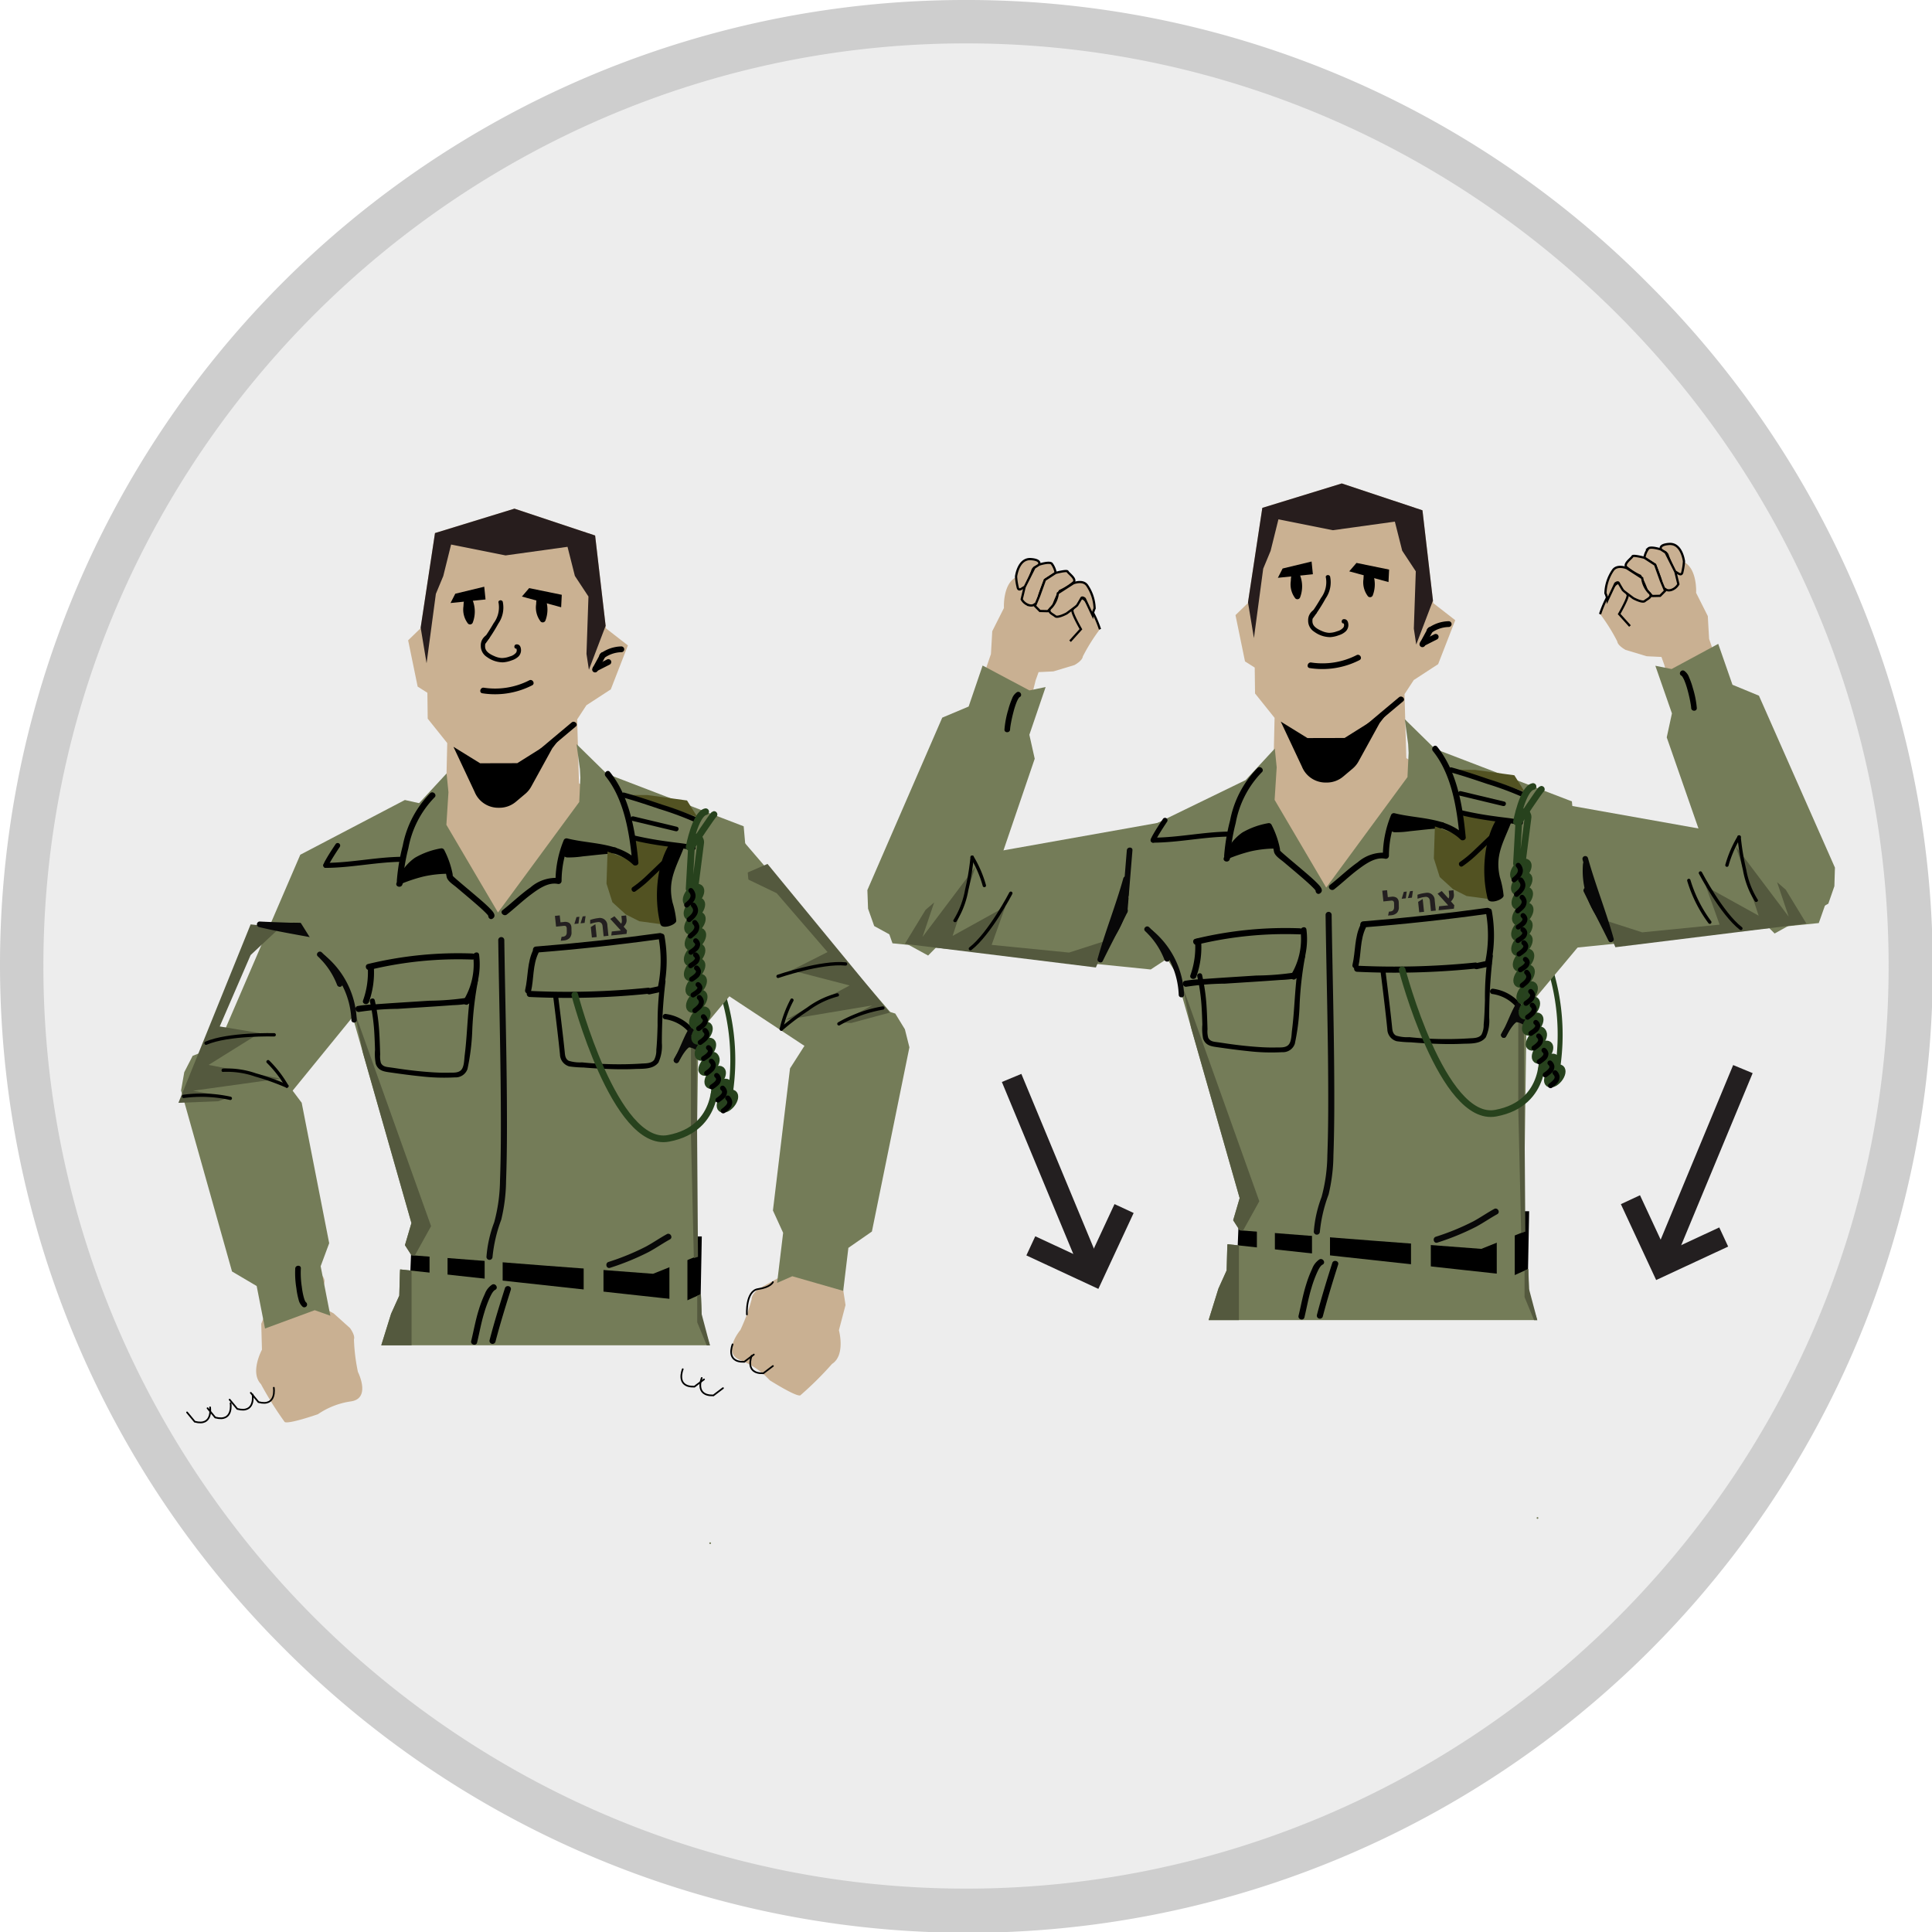 <svg xmlns="http://www.w3.org/2000/svg" xmlns:xlink="http://www.w3.org/1999/xlink" viewBox="0 0 222.667 222.667"><defs><style>.a{fill:#cab192;}.b{fill:#747c58;}.c{fill:#ededed;}.d{fill:#cecece;}.e,.g{fill:#c9b092;}.f,.j,.r,.t,.z{fill:none;}.f,.g,.j{stroke:#000;}.f,.j,.r,.s,.t{stroke-linecap:round;}.f,.g,.j,.r,.y,.z{stroke-miterlimit:10;}.f{stroke-width:0.192px;}.g{stroke-width:0.257px;}.h{fill:#080808;}.i{fill:#54593e;}.j{stroke-width:0.385px;}.k{fill:#27421d;}.l{clip-path:url(#a);}.m{fill:#271d1d;}.n{clip-path:url(#b);}.o{fill:#707171;}.p{clip-path:url(#c);}.q{fill:#525222;}.r,.s,.t{stroke:#27421d;stroke-width:0.769px;}.s{fill:#284220;}.s,.t{stroke-linejoin:round;}.u,.y{fill:#231f20;}.v{clip-path:url(#d);}.w{clip-path:url(#e);}.x{clip-path:url(#f);}.y,.z{stroke:#231f20;stroke-width:2.432px;}</style><clipPath id="a"><polygon class="a" points="162.081 87.374 161.872 80.005 162.94 78.376 165.749 76.545 167.719 71.479 165.186 69.509 163.941 58.814 154.644 55.719 145.486 58.533 143.822 69.506 142.392 70.892 143.489 76.228 144.609 76.939 144.646 79.922 146.898 82.736 146.753 88.987 143.516 93.171 146.893 104.688 153.929 107.784 163.216 97.652 167.719 90.898 162.081 87.374"/></clipPath><clipPath id="b"><polygon class="b" points="175.946 116.233 175.597 141.982 170.726 143.935 158.235 142.991 142.875 141.797 142.126 140.636 142.875 138.088 135.438 111.993 130.067 103.41 132.476 95.293 143.561 89.905 146.924 86.273 147.141 88.434 146.902 92.188 152.849 102.296 162.214 89.56 162.346 86.767 162.294 85.766 161.903 82.891 165.392 86.313 181.165 92.361 182.57 108.305 175.946 116.233"/></clipPath><clipPath id="c"><path class="b" d="M176.246,149.284c-.016-.05-.069-3.044-.12-3.03l-1.546.701c-.012.003-.908-.039-.92-.041l-32.186-3.517c-.043-.005-.084,2.983-.101,3.022l-.944,2.087-.004.011-1.129,3.628h37.882Z"/></clipPath><clipPath id="d"><polygon class="a" points="66.729 90.279 66.52 82.91 67.587 81.281 70.397 79.45 72.367 74.384 69.834 72.414 68.588 61.719 59.292 58.624 50.134 61.438 48.47 72.411 47.039 73.797 48.136 79.133 49.257 79.844 49.294 82.827 51.545 85.641 51.401 91.892 48.164 96.076 51.541 107.593 58.577 110.689 67.864 100.557 72.367 93.803 66.729 90.279"/></clipPath><clipPath id="e"><polygon class="b" points="80.491 119.104 80.142 144.853 75.271 146.806 62.779 145.862 47.42 144.668 46.671 143.507 47.42 140.959 39.982 114.864 34.612 106.281 37.021 98.164 48.106 92.776 51.469 89.144 51.686 91.305 51.446 95.059 57.394 105.167 66.759 92.431 66.891 89.638 66.838 88.637 66.447 85.762 69.937 89.184 85.71 95.232 87.115 111.176 80.491 119.104"/></clipPath><clipPath id="f"><path class="b" d="M80.893,152.189c-.016-.05-.069-3.044-.12-3.03l-1.546.701c-.012.003-.908-.039-.92-.041l-32.186-3.517c-.043-.005-.084,2.983-.101,3.022l-.944,2.087-.004.011-1.129,3.628H81.823Z"/></clipPath></defs><circle class="c" cx="111.334" cy="111.334" r="108.834" transform="translate(-46.116 111.334) rotate(-45)"/><path class="d" d="M111.334,5c58.484,0,106.334,47.85,106.334,106.334v0c0,58.483-47.85,106.334-106.334,106.334h-0C52.85,217.667,5,169.817,5,111.334v-0C5,52.85,52.85,5,111.334,5h0m0-5A111.205,111.205,0,0,0,32.7,189.967,111.205,111.205,0,1,0,189.967,32.7,110.542,110.542,0,0,0,111.334,0Z"/><path class="e" d="M30.075,159.52c-1.305-1.35.115-3.961.115-3.961l-.081-2.996.982-2.439.265-2.393c6.208-2.62,6.05-.029,6.05-.029l-.365,1.892-.093.977,1.507.8,1.888,1.697s.616.824.451,1.298a21.341,21.341,0,0,0,.458,3.752s1.546,3.044-.795,3.394a8.948,8.948,0,0,0-3.816,1.481s-3.385,1.179-3.832.893A38.827,38.827,0,0,1,30.075,159.52Z"/><path class="f" d="M31.557,159.938s.37,2.224-1.766,1.657l-.887-1.071"/><path class="f" d="M29.115,160.723s.37,2.224-1.766,1.657l-.887-1.071"/><path class="f" d="M24.211,162.195s.37,2.224-1.766,1.657l-.887-1.071"/><path class="f" d="M26.572,161.712s.37,2.224-1.766,1.657l-.887-1.071"/><path class="e" d="M126.805,72.466a21.341,21.341,0,0,0-2.011,3.2c-.052.5-.961.983-.961.983l-2.43.732-1.704.082-.332.924-.475,1.867s-.96,2.413-5.463-2.601l.779-2.278.15-2.625,1.348-2.677s-.173-2.968,1.582-3.634"/><path class="g" d="M123.331,73.901l1.247-1.386s-1.176-2.031-.964-2.259.638-2.057,1.542-.978a12.381,12.381,0,0,1,1.619,3.249"/><path class="g" d="M117.105,66.439s.247-2.107,1.714-2.0.84.807.84.807-.541.084-.669.486-.566,1.371-.566,1.371-.203.602-.334.564-.626.535-.778.102A6.794,6.794,0,0,1,117.105,66.439Z"/><path class="g" d="M119.766,65.072s1.143-.376,1.443-.115a2.501,2.501,0,0,1,.458,1.072l-1.236.804s-.602,1.526-.67,1.858-.27.998-.403.931-.191.27-.758.13a1.445,1.445,0,0,1-.848-.683l.338-1.403,1.126-2.236Z"/><path class="g" d="M121.667,66.029s1.306-.348,1.376-.157,1.019.815.719,1.213a6.697,6.697,0,0,1-1.611,1.019,10.553,10.553,0,0,0-.696,1.514c.065.069-.694.821-.694.821l-.906-.022-.574-.577.479-1.149.67-1.858Z"/><path class="g" d="M123.694,67.233s1.135-.482,1.62.271a4.955,4.955,0,0,1,.843,2.617,2.894,2.894,0,0,0-.235.796l-.897-1.915s-.301-.261-.404-.057-.479.82-.479.82l-.182.164-1.018.766s-1.052.57-1.326.322-1.051-.49-.441-1.007a2.943,2.943,0,0,0,.744-1.635Z"/><path class="e" d="M184.381,70.719a21.341,21.341,0,0,1,2.011,3.2c.052.5.961.983.961.983l2.43.732,1.704.082.332.924.475,1.867s.96,2.413,5.463-2.601l-.779-2.278-.15-2.625L195.48,68.326s.173-2.968-1.582-3.634"/><path class="g" d="M187.856,72.154,186.609,70.768s1.176-2.031.964-2.259-.638-2.057-1.542-.978a12.381,12.381,0,0,0-1.619,3.249"/><path class="g" d="M194.082,64.692s-.247-2.107-1.714-2-.84.807-.84.807.541.084.669.486.566,1.371.566,1.371.203.602.334.564.626.535.778.102A6.794,6.794,0,0,0,194.082,64.692Z"/><path class="g" d="M191.42,63.325s-1.143-.376-1.443-.115a2.501,2.501,0,0,0-.458,1.072l1.236.804s.602,1.526.67,1.858.27.998.403.931.191.27.758.13a1.445,1.445,0,0,0,.848-.683l-.338-1.403L191.97,63.684Z"/><path class="g" d="M189.519,64.282s-1.306-.348-1.376-.157-1.019.815-.719,1.213a6.697,6.697,0,0,0,1.611,1.019,10.552,10.552,0,0,1,.696,1.514c-.065.069.694.821.694.821l.906-.022.574-.577-.479-1.149-.67-1.858Z"/><path class="g" d="M187.493,65.486s-1.135-.482-1.62.271a4.955,4.955,0,0,0-.843,2.617,2.894,2.894,0,0,1,.234.796L186.161,67.254s.301-.261.404-.057.479.82.479.82l.182.164,1.018.766s1.052.57,1.326.322,1.051-.49.441-1.007a2.943,2.943,0,0,1-.744-1.635Z"/><polygon class="b" points="145.322 99.761 142.342 97.723 137.381 94.137 105.011 99.898 101.111 103.75 102.86 108.718 132.624 111.734 143.995 104.267 145.322 99.761"/><polygon class="b" points="120.512 79.182 118.636 84.684 119.253 87.446 113.931 103.057 106.968 110.128 100.754 106.729 100.045 104.724 99.967 102.582 108.596 82.709 111.638 81.429 113.249 76.705 118.642 79.571 120.512 79.182"/><path d="M111.874,98.889a12.986,12.986,0,0,1,1.389,3.222.192.192,0,0,0,.371-.102,13.379,13.379,0,0,0-1.428-3.314.192.192,0,0,0-.332.194Z"/><path d="M116.413,84.08c.002-.051.007-.101.012-.152.004-.036.008-.071.012-.107a.229.229,0,0,1,.005-.034c.025-.17.053-.34.085-.509q.115-.615.276-1.221a8.815,8.815,0,0,1,.379-1.17,2.917,2.917,0,0,1,.201-.392q.023-.036.048-.071c.034-.048-.026.035.03-.034a.423.423,0,0,1,.049-.047c-.067.059-.007.007.016-.005.368-.198.041-.758-.327-.56a1.504,1.504,0,0,0-.562.752,8.787,8.787,0,0,0-.433,1.262,10.894,10.894,0,0,0-.438,2.286c-.02.417.628.416.649,0Z"/><path class="h" d="M129.465,101.887a8.814,8.814,0,0,1-2.344,6.829c-.253.265.149.668.403.403a9.371,9.371,0,0,0,2.511-7.232c-.029-.363-.599-.366-.569,0Z"/><path class="h" d="M129.869,97.991c-.199,2.353-.378,4.707-.576,7.06-.035.416.614.414.649,0,.199-2.353.378-4.707.576-7.06.035-.416-.614-.414-.649,0Z"/><path class="h" d="M128.727,107.084c.572-1.596.745-3.296,1.253-4.908.126-.399-.5-.57-.625-.172-.507,1.612-.68,3.312-1.253,4.908-.141.394.485.563.625.172Z"/><polygon class="i" points="127.647 108.359 126.301 111.504 104.284 108.782 106.673 104.861 107.665 104.006 106.323 107.984 112.421 99.894 109.789 107.866 115.862 104.503 114.289 108.9 123.21 109.786 127.647 108.359"/><path class="h" d="M129.388,104.776c-.928,1.898-1.927,3.761-2.856,5.659l.593.25c.872-3.136,2.097-6.168,2.968-9.304a.325.325,0,0,0-.625-.172c-.872,3.136-2.097,6.168-2.968,9.304-.096.345.428.588.593.25.928-1.898,1.927-3.761,2.856-5.659.183-.374-.376-.703-.56-.327Z"/><path d="M111.848,98.792a28.516,28.516,0,0,1-.622,3.739,9.801,9.801,0,0,1-1.319,3.474c-.144.202.189.394.332.194a10.085,10.085,0,0,0,1.358-3.566,29.296,29.296,0,0,0,.636-3.841c.024-.246-.361-.245-.385,0Z"/><path class="j" d="M116.499,102.945s-2.445,4.689-4.66,6.395"/><path class="j" d="M136.185,102.788a15.526,15.526,0,0,1-2.416,4.811"/><polygon class="b" points="167.156 97.429 170.136 95.39 175.097 91.805 207.467 97.566 211.367 101.418 209.618 106.385 179.854 109.402 168.483 101.935 167.156 97.429"/><polygon class="b" points="190.782 76.73 192.694 82.22 192.095 84.986 197.52 100.562 204.529 107.588 210.72 104.148 211.416 102.138 211.48 99.995 202.721 80.179 199.671 78.92 198.03 74.207 192.655 77.107 190.782 76.73"/><path d="M200.272,96.362a13.38,13.38,0,0,0-1.428,3.314.193.193,0,0,0,.371.102,12.986,12.986,0,0,1,1.389-3.222.192.192,0,0,0-.332-.194Z"/><path d="M195.562,81.6a10.888,10.888,0,0,0-.452-2.283,8.831,8.831,0,0,0-.445-1.268,1.496,1.496,0,0,0-.563-.741c-.369-.195-.697.365-.327.56.023.012.081.063.015.004a.53.53,0,0,1,.048.046c.01.011.076.094.03.032.017.023.033.046.048.07a2.778,2.778,0,0,1,.219.426,9.231,9.231,0,0,1,.374,1.135q.166.609.286,1.229c.032.167.061.334.087.502.002.015.015.105.005.033q.006.047.011.093c.006.054.011.108.014.163.023.415.672.418.649,0Z"/><path class="h" d="M182.444,99.555a9.371,9.371,0,0,0,2.511,7.232c.253.266.656-.137.403-.403a8.814,8.814,0,0,1-2.344-6.829c.029-.365-.54-.363-.569,0Z"/><path class="h" d="M184.376,104.579c-.572-1.596-.745-3.296-1.253-4.908-.125-.397-.751-.227-.625.172.507,1.612.68,3.312,1.253,4.908.14.39.767.222.625-.172Z"/><polygon class="i" points="184.831 106.027 186.177 109.171 208.194 106.449 205.805 102.528 204.813 101.674 206.155 105.651 200.057 97.561 202.688 105.534 196.616 102.171 198.189 106.567 189.268 107.454 184.831 106.027"/><path class="h" d="M182.53,102.771c.928,1.898,1.927,3.761,2.856,5.659.164.334.69.099.593-.25-.872-3.136-2.097-6.168-2.968-9.304a.325.325,0,0,0-.625.172c.872,3.136,2.097,6.168,2.968,9.304l.593-.25c-.928-1.898-1.927-3.761-2.856-5.659-.183-.375-.743-.047-.56.327Z"/><path d="M200.246,96.46a29.294,29.294,0,0,0,.636,3.841,10.085,10.085,0,0,0,1.358,3.566c.143.2.476.008.332-.194a9.802,9.802,0,0,1-1.319-3.474,28.516,28.516,0,0,1-.622-3.739c-.024-.244-.409-.247-.385,0Z"/><path class="j" d="M195.979,100.612s2.445,4.689,4.66,6.395"/><path class="j" d="M194.641,101.474a15.526,15.526,0,0,0,2.416,4.811"/><path class="k" d="M179.57,124.47a26.03,26.03,0,0,0-1.963-16.317c-.158-.336-.656-.043-.498.291a25.364,25.364,0,0,1,1.904,15.872c-.074.362.482.518.556.153Z"/><polygon class="a" points="162.081 87.374 161.872 80.005 162.94 78.376 165.749 76.545 167.719 71.479 165.186 69.509 163.941 58.814 154.644 55.719 145.486 58.533 143.822 69.506 142.392 70.892 143.489 76.228 144.609 76.939 144.646 79.922 146.898 82.736 146.753 88.987 143.516 93.171 146.893 104.688 153.929 107.784 163.216 97.652 167.719 90.898 162.081 87.374"/><g class="l"><polygon class="m" points="163.223 74.286 167.733 62.443 137.16 29.202 144.517 73.538 145.587 65.541 146.44 63.488 147.342 59.854 153.62 61.108 160.76 60.117 161.608 63.472 163.173 65.846 162.947 72.454 163.223 74.286"/></g><polygon points="160.027 67.084 160.098 65.646 156.338 64.877 155.503 65.848 160.027 67.084"/><polygon points="151.312 66.183 151.163 64.716 147.825 65.522 147.277 66.593 151.312 66.183"/><path d="M156.35,75.505a8.631,8.631,0,0,1-5.227.85c-.419-.065-.599.576-.177.642a9.398,9.398,0,0,0,5.74-.918c.381-.195.045-.77-.336-.575Z"/><path d="M160.226,81.751l-5.259,3.302-4.281.01-3.074-1.898,2.433,5.179a2.936,2.936,0,0,0,1.334,1.495h0a2.936,2.936,0,0,0,1.392.351h.145a2.936,2.936,0,0,0,1.891-.69l1.086-.915a2.936,2.936,0,0,0,.681-.831l2.427-4.413Z"/><path d="M161.24,80.359c-1.435,1.19-2.855,2.397-4.283,3.595q-.436.366-.874.731c-.33.274.143.743.471.471,1.435-1.19,2.855-2.397,4.283-3.595q.436-.366.874-.731c.33-.274-.143-.743-.471-.471Z"/><path d="M149.208,66.519A2.981,2.981,0,0,1,149.208,68.647l.557-.147a1.275,1.275,0,0,1-.241-.423,1.923,1.923,0,0,1-.098-.559,4.954,4.954,0,0,1,.014-.624c.008-.1.017-.2.028-.299.001-.01.017-.105.006-.059-.009.04.01-.023.009-.029q.009-.028-.001-.001-.033.112-.213,0-.178.081-.218-.036a.237.237,0,0,1,.059-.274l.147-.086.057-.01a.335.335,0,0,0-.333.333.34.34,0,0,0,.333.333.382.382,0,0,0,.37-.496.417.417,0,0,0-.5-.306c-.418.106-.395.666-.417,1.004a2.635,2.635,0,0,0,.525,2.001.337.337,0,0,0,.557-.147,3.57,3.57,0,0,0,0-2.483.342.342,0,0,0-.41-.233.336.336,0,0,0-.233.41Z"/><path d="M157.584,66.284a2.981,2.981,0,0,1-0,2.128l.557-.147a1.275,1.275,0,0,1-.241-.423,1.923,1.923,0,0,1-.098-.559,4.952,4.952,0,0,1,.014-.624c.008-.1.017-.2.028-.299.001-.01.017-.105.006-.059-.009.04.01-.023.009-.029q.009-.028-.001-.001-.033.112-.213,0-.178.081-.218-.036a.237.237,0,0,1,.059-.274l.147-.086.057-.01a.335.335,0,0,0-.333.333.34.34,0,0,0,.333.333.382.382,0,0,0,.37-.496.417.417,0,0,0-.5-.306c-.418.106-.395.666-.417,1.004a2.635,2.635,0,0,0,.525,2.001.337.337,0,0,0,.557-.147,3.57,3.57,0,0,0,0-2.483.342.342,0,0,0-.41-.233.336.336,0,0,0-.233.41Z"/><path d="M165.302,73.107l-1.473.748a.335.335,0,0,0-.119.456.341.341,0,0,0,.456.119l1.473-.748a.335.335,0,0,0,.119-.456.341.341,0,0,0-.456-.119Z"/><path d="M164.558,72.419l-.91,1.67a.333.333,0,0,0,.575.336l.91-1.67a.333.333,0,0,0-.575-.336Z"/><path d="M166.963,71.597a4.127,4.127,0,0,0-2.379.808.344.344,0,0,0-.119.456.335.335,0,0,0,.456.119,3.501,3.501,0,0,1,2.043-.717.333.333,0,0,0,0-.666Z"/><polygon points="142.323 151.54 176.084 147.585 176.236 139.595 142.811 139.566 142.323 151.54"/><polygon class="b" points="175.946 116.233 175.597 141.982 170.726 143.935 158.235 142.991 142.875 141.797 142.126 140.636 142.875 138.088 135.438 111.993 130.067 103.41 132.476 95.293 143.561 89.905 146.924 86.273 147.141 88.434 146.902 92.188 152.849 102.296 162.214 89.56 162.346 86.767 162.294 85.766 161.903 82.891 165.392 86.313 181.165 92.361 182.57 108.305 175.946 116.233"/><g class="n"><polyline class="i" points="142.392 143.398 145.138 138.447 136.307 113.716"/></g><polygon class="i" points="175.319 142.094 174.984 127.779 174.987 117.839 175.627 118.027 175.796 141.948 175.319 142.094"/><path d="M137.989,112.531a22.287,22.287,0,0,1,.511,3.746c.035.601.055,1.203.074,1.805a5.831,5.831,0,0,0,.09,1.629c.293.823.985.888,1.729.994,1.131.161,2.259.317,3.396.432a23.237,23.237,0,0,0,3.991.129,1.448,1.448,0,0,0,1.448-.957,25.525,25.525,0,0,0,.559-4.614,39.471,39.471,0,0,1,.645-5.527c.084-.361-.472-.515-.556-.153-.661,2.836-.603,5.834-.969,8.716-.063.499-.049,1.342-.429,1.709-.353.34-.939.271-1.401.283-.626.016-1.254-.003-1.879-.043-1.208-.077-2.42-.209-3.618-.379-.405-.058-.809-.122-1.214-.178-.438-.06-.897-.07-1.116-.526a2.778,2.778,0,0,1-.082-.97c-.009-.29-.018-.579-.028-.869-.02-.599-.043-1.198-.083-1.796a22.527,22.527,0,0,0-.512-3.585c-.084-.362-.64-.209-.556.153Z"/><path d="M159.087,111.768q.251,1.971.483,3.946c.114.97.225,1.94.322,2.912a1.464,1.464,0,0,0,1.073,1.375,13.134,13.134,0,0,0,1.652.127c.633.055,1.266.096,1.9.128,1.323.066,2.649.106,3.973.045.926-.043,2.129.072,2.75-.75a4.548,4.548,0,0,0,.393-2.247,59.115,59.115,0,0,1,.412-7.057c.068-.363-.488-.518-.556-.153a34.152,34.152,0,0,0-.346,5.213c-.029.928-.058,1.859-.148,2.783a2.357,2.357,0,0,1-.251,1.157c-.33.443-1.011.391-1.511.431a40.99,40.99,0,0,1-6.795-.143,4.427,4.427,0,0,1-1.534-.179c-.423-.236-.428-.66-.472-1.085-.088-.853-.186-1.705-.286-2.557q-.232-1.974-.483-3.946c-.046-.363-.624-.368-.577,0Z"/><polygon class="b" points="153.285 142.591 153.285 151.335 151.21 151.335 151.21 141.257 153.285 141.257 153.285 142.591"/><polygon class="b" points="146.933 142.591 146.933 151.335 144.859 151.335 144.859 141.257 146.933 141.257 146.933 142.591"/><polygon class="b" points="162.621 141.359 162.621 151.289 164.905 151.289 164.905 140.025 162.621 140.025 162.621 141.359"/><rect class="b" x="172.504" y="139.566" width="2.075" height="9.93"/><path d="M141.723,99.056a4.71,4.71,0,0,1,2.024-2.626,9.318,9.318,0,0,1,2.581-.878l-.396-.161a10.828,10.828,0,0,1,.896,2.755c.091.501.772.907,1.129,1.211.767.653,1.544,1.294,2.302,1.958.335.293.669.588.985.901.106.105.21.211.308.323.019.022.06.095.083.106a.628.628,0,0,1,.033.057q-.088-.172.114-.345c-.37.254-.02.862.354.606.484-.332.001-.836-.272-1.118-.53-.548-1.12-1.04-1.699-1.535-.644-.55-1.298-1.091-1.94-1.644-.208-.179-.417-.357-.614-.548-.035-.034-.139-.15-.127-.13.003.006.037.119.045.037a1.356,1.356,0,0,0-.038-.325,10.373,10.373,0,0,0-.952-2.662.356.356,0,0,0-.396-.161,9.045,9.045,0,0,0-2.97,1.078,5.601,5.601,0,0,0-2.125,2.916c-.157.424.521.607.676.186Z"/><path d="M146.792,97.099a14.256,14.256,0,0,0-2.734.321,17.941,17.941,0,0,0-2.612.849c-.415.164-.234.842.186.676a18.213,18.213,0,0,1,2.534-.831,13.205,13.205,0,0,1,2.626-.314c.45-.013.452-.715,0-.701Z"/><path d="M144.932,88.507a11.828,11.828,0,0,0-3.164,6.058,22.888,22.888,0,0,0-.677,3.99c-.032.45.67.448.701,0a21.778,21.778,0,0,1,.625-3.697,11.287,11.287,0,0,1,3.01-5.855c.339-.3-.159-.794-.496-.496Z"/><path d="M176.941,118.531a9.847,9.847,0,0,0-1.966-3.135,4.964,4.964,0,0,0-2.854-1.436.321.321,0,0,0-.381.216.311.311,0,0,0,.216.381,4.442,4.442,0,0,1,2.622,1.318,9.535,9.535,0,0,1,1.828,2.968.312.312,0,0,0,.423.111.317.317,0,0,0,.111-.423Z"/><path class="h" d="M132.376,107.659a9.527,9.527,0,0,1,3.474,6.993c.012.395.628.397.616,0a10.127,10.127,0,0,0-3.655-7.429c-.301-.254-.739.18-.435.435Z"/><path class="h" d="M174.716,115.7c-.655,1.103-1.027,2.349-1.682,3.453a.31.31,0,0,0,.534.312c.655-1.103,1.027-2.349,1.682-3.453a.31.31,0,0,0-.534-.312Z"/><path class="h" d="M176.941,118.531a3.107,3.107,0,0,0-1.948-1.319.86.86,0,0,0-.799.265,4.399,4.399,0,0,0-.641.802,8.948,8.948,0,0,0-.519.874c-.182.353.352.667.534.312a8.96,8.96,0,0,1,.507-.857,5.075,5.075,0,0,1,.337-.461c.054-.065.111-.128.171-.187.023-.023.047-.045.071-.067q.023-.021.047-.04-.036.027.006-.003c.025-.017.051-.031.077-.046-.039.023.019-.008.02-.004q-.074.007-.024.004.038.003-.001-.003c.032.009.068.011.1.018a2.267,2.267,0,0,1,.542.197,2.449,2.449,0,0,1,.985.827c.213.335.748.025.534-.312Z"/><path class="h" d="M175.939,117.133a1.082,1.082,0,0,0-.756-.21c-.109-.001-.218.002-.327-.01-.027-.003-.07-.018.027.004-.013-.003-.027-.004-.04-.007a.633.633,0,0,1-.062-.016l-.035-.012c.088.028.056.025.03.011-.01-.006-.02-.012-.03-.018-.04-.025.063.053.026.019l-.437.437c.192.156.433.371.703.265a.329.329,0,0,0,.185-.142.307.307,0,0,0,.031-.238l-.279-.791-.517.301.648.778a.311.311,0,0,0,.437,0,.318.318,0,0,0,0-.437l-.648-.778a.31.31,0,0,0-.375-.048.314.314,0,0,0-.142.349l.279.791.216-.381a.151.151,0,0,1-.028.01l.053-.007c-.052.004.075.019.023.004-.055-.016.066.037.014.007-.015-.009-.03-.017-.045-.026-.013-.008-.03-.027-.044-.031l.034.026-.028-.023c-.027-.022-.053-.044-.08-.066a.334.334,0,0,0-.219-.091.309.309,0,0,0-.219.528,1.082,1.082,0,0,0,.756.21c.109.001.218-.002.327.01.027.003.07.018-.027-.004.013.003.027.004.04.007a.634.634,0,0,1,.062.016l.035.012c-.088-.028-.056-.025-.03-.011.01.006.02.012.03.018.04.025-.063-.053-.026-.019a.309.309,0,0,0,.437-.437Z"/><path class="h" d="M172.206,139.335c-.808.443-1.565.971-2.374,1.413a27.957,27.957,0,0,1-4.355,1.79c-.424.146-.242.824.186.676a29.399,29.399,0,0,0,4.475-1.835c.826-.447,1.598-.987,2.421-1.439.396-.217.042-.823-.354-.606Z"/><path d="M171.374,104.635q-7.11.984-14.266,1.551c-.447.035-.451.737,0,.701q7.25-.568,14.452-1.576c.445-.062.256-.738-.186-.676Z"/><path d="M156.808,106.57c-.713,1.452-.575,3.076-.93,4.617-.101.439.575.627.676.186.337-1.466.183-3.072.859-4.45.198-.404-.407-.76-.606-.354Z"/><path d="M171.254,105.146a14.979,14.979,0,0,1-.082,5.73c-.092.44.584.629.676.186a15.899,15.899,0,0,0,.081-6.103c-.08-.444-.756-.256-.676.186Z"/><path d="M171.48,110.713l-1.405.3a.353.353,0,0,0-.245.431.359.359,0,0,0,.431.245l1.405-.3a.353.353,0,0,0,.245-.431.359.359,0,0,0-.431-.245Z"/><path class="h" d="M152.118,141.967a16.716,16.716,0,0,1,1.005-4.297,20.002,20.002,0,0,0,.557-4.509c.111-3.001.11-6.006.093-9.008-.036-6.244-.209-12.485-.297-18.728a.351.351,0,0,0-.701,0c.088,6.243.261,12.485.297,18.728.017,3.002.019,6.007-.093,9.008a19.186,19.186,0,0,1-.667,4.801,14.124,14.124,0,0,0-.895,4.005.351.351,0,0,0,.701,0Z"/><path d="M149.893,107.306a7.947,7.947,0,0,1-1.11,5.065c-.218.396.388.75.606.354a8.709,8.709,0,0,0,1.18-5.606c-.07-.445-.746-.256-.676.186Z"/><path d="M149.79,106.987a44.036,44.036,0,0,0-12.024,1.212c-.439.106-.253.783.186.676a43.317,43.317,0,0,1,11.838-1.187c.451.017.451-.685,0-.701Z"/><path d="M137.736,108.503a9.627,9.627,0,0,1-.539,3.893c-.152.426.526.609.676.186a10.151,10.151,0,0,0,.564-4.079c-.03-.448-.732-.451-.701,0Z"/><path d="M149.221,112.082a31.456,31.456,0,0,1-4.415.35c-2.126.139-4.253.264-6.378.424a13.501,13.501,0,0,0-1.849.185c-.441.096-.254.773.186.676a31.456,31.456,0,0,1,4.415-.35c2.126-.139,4.253-.264,6.378-.424a13.503,13.503,0,0,0,1.849-.185c.441-.096.254-.773-.186-.676Z"/><line class="o" x1="147.129" y1="97.477" x2="144.164" y2="98.012"/><path d="M146.423,95.267a5.366,5.366,0,0,0-4.742,2.701l.049.561,4.663-1.2.624.169Z"/><path d="M166.167,94.757c-1.007.043-2.01.164-3.012.269-.496.052-.993.103-1.49.142-.232.018-.465.035-.697.045-.051.002-.101.004-.152.005l.049.054q.019-.064.04-.126c.05-.152.102-.303.153-.454l-.689-.093a1.085,1.085,0,0,0,.354.971.715.715,0,0,0,.983-.172.696.696,0,0,0-.215-.968.5.5,0,0,0-.726.507c.021.818,1.125.685,1.643.561.334-.08.66-.185.993-.267a1.653,1.653,0,0,1,.78-.073.351.351,0,0,0,.186-.676,9.471,9.471,0,0,0-2.598-.077c-.451-.019-.451.683,0,.701a8.909,8.909,0,0,1,2.412.052l.186-.676a2.984,2.984,0,0,0-1.508.168c-.257.071-.513.148-.774.204a2.003,2.003,0,0,1-.345.05c-.053.002-.113-.01-.164-.003l-.006-.002q-.131-.075-.143.109h-.354c.103.047.033-.013.033-.042-0-.117-.039-.242-.036-.367a.352.352,0,0,0-.689-.093,2.019,2.019,0,0,0-.215.923.606.606,0,0,0,.612.489,11.278,11.278,0,0,0,1.73-.123c1.218-.12,2.435-.283,3.659-.335.45-.019.452-.721,0-.701Z"/><path class="b" d="M176.246,149.284c-.016-.05-.069-3.044-.12-3.03l-1.546.701c-.012.003-.908-.039-.92-.041l-32.186-3.517c-.043-.005-.084,2.983-.101,3.022l-.944,2.087-.004.011-1.129,3.628h37.882Z"/><g class="p"><rect class="i" x="125.239" y="136.992" width="17.547" height="16.469"/></g><path class="b" d="M177.105,174.921h0a.099.099,0,0,0,.17.094l.024-.028 0-.036A.099.099,0,0,0,177.105,174.921Z"/><path d="M152.452,151.741c.526-2.016,1.139-4.006,1.77-5.991.137-.431-.54-.616-.676-.186-.632,1.985-1.245,3.975-1.77,5.991a.351.351,0,0,0,.676.186Z"/><path d="M150.339,151.828c.275-1.146.472-2.293.819-3.423a13.503,13.503,0,0,1,.629-1.723c.148-.319.368-.795.641-.93.405-.199.05-.805-.354-.606a2.204,2.204,0,0,0-.839,1.068,13.298,13.298,0,0,0-.687,1.79c-.381,1.2-.593,2.418-.886,3.637-.105.439.571.626.676.186Z"/><path class="h" d="M131.98,107.316a8.839,8.839,0,0,1,2.217,3.28.333.333,0,0,0,.398.226.326.326,0,0,0,.226-.398,9.554,9.554,0,0,0-2.383-3.565c-.304-.284-.762.172-.457.457Z"/><path d="M132.893,97.119c2.977-.012,5.92-.689,8.897-.701a.289.289,0,0,0,0-.577c-2.977.012-5.92.689-8.897.701a.289.289,0,0,0,0,.577Z"/><path d="M133.171,96.907a.202.202,0,0,0,.014-.036c-.01.071-.018.041-.003.009.017-.036.033-.071.051-.106.041-.082.084-.162.129-.242.108-.193.222-.383.338-.572.215-.349.437-.693.663-1.035q.073-.11.146-.22a.289.289,0,1,0-.498-.291c-.393.584-.78,1.175-1.126,1.788a4.002,4.002,0,0,0-.271.553.291.291,0,0,0,.202.355.295.295,0,0,0,.355-.201Z"/><path d="M168.222,91.697l5.009,1.199c.332.08.474-.432.141-.512l-5.009-1.199c-.332-.08-.474.432-.141.512Z"/><polygon class="q" points="165.375 95.233 168.757 96.518 168.265 93.977 173.135 94.598 171.728 98.108 171.463 103.599 169.028 103.268 167.468 102.478 165.932 101.081 165.253 98.935 165.375 95.233"/><path d="M174.261,94.54c-.955,2.52-2.003,3.954-1.392,6.579a10.456,10.456,0,0,1,.426,2.113c-.041.476-1.661,1.027-1.832.367-.717-2.764-.498-6.641.969-9.091"/><path d="M168.567,99.835A13.983,13.983,0,0,0,170.44,98.273c.592-.552,1.165-1.124,1.76-1.673.274-.252-.135-.659-.408-.408-.583.537-1.144,1.096-1.722,1.637a13.36,13.36,0,0,1-1.795,1.507c-.31.201-.022.701.291.498Z"/><polygon class="q" points="169.194 89.18 172.664 90.19 175.726 91.263 174.534 89.353 169.989 88.727 168.079 88.721 169.194 89.18"/><path d="M165.144,86.561c2.166,2.682,2.768,6.612,3.081,9.945l.599-.248c-2.162-2.102-5.353-1.846-8.088-2.53a.356.356,0,0,0-.396.161,12.538,12.538,0,0,0-.965,4.74l.444-.338a4.457,4.457,0,0,0-3.329,1.08c-1.134.796-2.126,1.768-3.213,2.624-.354.279.145.772.496.496.926-.729,1.776-1.55,2.719-2.258.855-.642,2.007-1.492,3.14-1.265a.357.357,0,0,0,.444-.338,11.644,11.644,0,0,1,.87-4.386l-.396.161c2.578.645,5.742.37,7.779,2.35.201.196.628.068.599-.248-.333-3.547-.984-7.59-3.286-10.441-.284-.351-.777.148-.496.496Z"/><path d="M168.199,93.918a40.545,40.545,0,0,0,4.034.73c.97.143,1.982.214,2.935.449.36.089.514-.467.153-.556-.954-.235-1.965-.306-2.935-.449a40.55,40.55,0,0,1-4.034-.73.289.289,0,0,0-.153.556Z"/><path d="M167.129,88.999c1.432.391,2.844.868,4.251,1.343a36.968,36.968,0,0,1,4.204,1.567c.333.16.626-.337.291-.498a37.516,37.516,0,0,0-4.238-1.59c-1.44-.488-2.887-.978-4.354-1.378a.289.289,0,0,0-.153.556Z"/><path d="M156.398,112a91.791,91.791,0,0,0,13.618-.364c.445-.046.449-.748,0-.701a91.791,91.791,0,0,1-13.618.364c-.451-.021-.45.681,0,.701Z"/><path d="M152.814,66.578a3.04,3.04,0,0,1-.568,2.338,22.69,22.69,0,0,1-1.319,2.034c-.185.264.248.513.431.252a20.378,20.378,0,0,0,1.43-2.239,3.25,3.25,0,0,0,.508-2.517c-.116-.295-.599-.167-.481.133Z"/><path d="M151.377,70.324a1.358,1.358,0,0,0-.61,1.179,1.496,1.496,0,0,0,.706,1.312,3.141,3.141,0,0,0,1.841.617,3.377,3.377,0,0,0,1.001-.225,1.98,1.98,0,0,0,.806-.464,1.027,1.027,0,0,0,.265-.886c-.041-.288-.191-.516-.512-.497-.319.019-.321.518,0,.499q.107.01-.006-.046a.069.069,0,0,1,.011.03.744.744,0,0,0,.027.152.482.482,0,0,1-.083.327,1.345,1.345,0,0,1-.711.429,2.585,2.585,0,0,1-.946.183,2.45,2.45,0,0,1-.859-.228c-.412-.178-.96-.467-1.035-.96-.049-.319.032-.834.356-.99.289-.139.036-.569-.252-.431Z"/><path class="r" d="M161.601,111.768s4.62,17.67,10.783,16.527,5.352-7.202,5.352-7.202"/><path class="r" d="M175.137,94.598s2.386-3.613,2.507-3.629"/><path class="r" d="M174.775,94.73s.711-3.833,1.909-4.085"/><ellipse class="s" cx="175.283" cy="100.291" rx="1.126" ry="0.603" transform="translate(-13.786 171.253) rotate(-50.349)"/><ellipse class="s" cx="175.384" cy="101.853" rx="1.126" ry="0.603" transform="translate(-14.951 171.895) rotate(-50.349)"/><ellipse class="s" cx="175.446" cy="103.522" rx="1.126" ry="0.603" transform="translate(-16.214 172.548) rotate(-50.349)"/><ellipse class="s" cx="175.501" cy="105.354" rx="1.126" ry="0.603" transform="translate(-17.605 173.252) rotate(-50.349)"/><ellipse class="s" cx="175.405" cy="107.151" rx="1.126" ry="0.603" transform="translate(-19.023 173.829) rotate(-50.349)"/><ellipse class="s" cx="175.41" cy="108.857" rx="1.126" ry="0.603" transform="translate(-20.335 174.45) rotate(-50.349)"/><ellipse class="s" cx="175.591" cy="110.665" rx="1.126" ry="0.603" transform="translate(-21.662 175.244) rotate(-50.349)"/><ellipse class="s" cx="175.655" cy="112.499" rx="1.126" ry="0.603" transform="translate(-23.05 175.957) rotate(-50.349)"/><ellipse class="s" cx="176.006" cy="114.423" rx="1.126" ry="0.603" transform="translate(-24.405 176.923) rotate(-50.349)"/><ellipse class="s" cx="176.26" cy="116.171" rx="1.126" ry="0.603" transform="translate(-25.658 177.752) rotate(-50.349)"/><ellipse class="s" cx="176.652" cy="118.027" rx="1.126" ry="0.603" transform="translate(-26.946 178.725) rotate(-50.349)"/><path class="s" d="M177.868,119.009c.151.324-.09.92-.538,1.332s-.933.483-1.084.159.363-1.13.811-1.541S177.717,118.685,177.868,119.009Z"/><ellipse class="s" cx="177.78" cy="121.265" rx="1.126" ry="0.603" transform="translate(-29.031 180.765) rotate(-50.349)"/><ellipse class="s" cx="178.514" cy="122.768" rx="1.126" ry="0.603" transform="translate(-29.922 181.875) rotate(-50.349)"/><ellipse class="s" cx="179.191" cy="124.002" rx="1.126" ry="0.603" transform="translate(-30.627 182.843) rotate(-50.349)"/><path class="t" d="M174.775,99.534l.338-6.017.661.073c.185.036.344.309.341.585l-.616,4.821Z"/><path d="M174.772,99.939l.035.042q-.027-.036.002.003c.014.02.028.04.041.061.016.026.031.053.045.08.008.017.025.076.006.01.013.045.027.089.038.135.012.051-.004-.066.001.017q.001.027.001.055l-.002.036q-.005.048.004-.023a.352.352,0,0,0-.01.052,1.126,1.126,0,0,1-.035.118c-.018.054.031-.06-.002.004-.009.018-.018.037-.028.055-.02.036-.041.071-.065.105l-.03.043c-.029.042.042-.051-.008.01q-.038.046-.079.09c-.051.055-.104.106-.16.157-.077.07-.162.134-.236.208a.288.288,0,1,0,.408.408c.084-.085.182-.157.269-.239a2.131,2.131,0,0,0,.372-.445,1.139,1.139,0,0,0,.177-.635,1.259,1.259,0,0,0-.337-.757.29.29,0,0,0-.408,0,.296.296,0,0,0,0,.408Z"/><path d="M175.06,101.619l.035.042q-.027-.036.002.003c.014.02.028.04.041.061.016.026.031.053.045.08.008.017.025.076.006.01.013.045.027.089.038.135.012.051-.004-.066.001.017q.001.027.001.055l-.002.036q-.005.048.004-.023a.353.353,0,0,0-.01.052,1.126,1.126,0,0,1-.035.118c-.018.054.031-.06-.002.004-.009.018-.018.037-.028.055-.02.036-.041.071-.065.105l-.03.043c-.029.042.042-.051-.008.01q-.038.046-.079.09c-.051.055-.104.106-.16.157-.077.07-.162.134-.236.208a.288.288,0,0,0,.408.408c.084-.085.182-.157.269-.239a2.13,2.13,0,0,0,.372-.445,1.139,1.139,0,0,0,.177-.635,1.259,1.259,0,0,0-.337-.757.29.29,0,0,0-.408,0,.296.296,0,0,0,0,.408Z"/><path d="M175.219,103.62c.022.024.043.048.064.073-.045-.055.012.02.02.032.011.018.022.035.031.054l.018.035q.02.043-.006-.016a.853.853,0,0,1,.034.12c.012.051-.004-.074-.001.007q.001.025 0.0.049c-.001.033-.024.082.003.004-.007.02-.008.043-.013.063q-.006.023-.013.046c-.009.026-.043.078 0.0.006-.041.068-.073.137-.119.203-.04.057.036-.042 0-0-.014.017-.028.033-.042.05q-.037.042-.077.082c-.051.052-.105.101-.16.148-.079.068-.165.129-.241.2a.291.291,0,0,0,0,.408.294.294,0,0,0,.408,0c.153-.144.326-.261.467-.418a1.175,1.175,0,0,0,.354-.929,1.155,1.155,0,0,0-.319-.625.291.291,0,0,0-.408,0,.295.295,0,0,0,0,.408Z"/><path d="M175.328,105.728a1.037,1.037,0,0,1,.079.079l.017.02c.021.021-.019-.025-.02-.026a.33.33,0,0,0,.035.052c.008.013.014.026.021.039.023.041-.02-.061-.007-.017.004.013.008.025.012.038.004.014.012.069.005.012-.007-.056-.002-.008-.001.005q.001.019-0.0.037c-.001.013-.006.061.001.004.007-.057-.001-.004-.004.01-.003.014-.008.028-.012.042-.004.012-.022.056-.001.006.021-.05.002-.006-.004.006q-.01.02-.021.039c-.013.023-.028.045-.043.066-.026.037-.005.003.013-.016-.011.011-.02.025-.03.036a1.528,1.528,0,0,1-.124.127c-.041.038-.085.073-.128.109-.035.029.062-.046.012-.01l-.03.023q-.031.023-.063.046c-.087.062-.175.12-.258.187a.289.289,0,0,0,0,.408.297.297,0,0,0,.408,0c.027-.022-.071.053-.037.029l.02-.014.048-.034c.04-.028.081-.056.12-.084a3.262,3.262,0,0,0,.326-.26,1.008,1.008,0,0,0,.382-.794.9.9,0,0,0-.306-.573.288.288,0,0,0-.408.408Z"/><path d="M175.315,107.355a.935.935,0,0,1,.08.076c.008.009.042.052.012.012-.03-.041.004.007.011.017.008.013.016.027.023.04l.009.017c.002.002-.023-.065-.017-.04.003.013.009.027.013.04.004.014.012.065.004.007-.007-.057-.002-.013-.001.001 0.0.013-0.0.026-0.0.039-.001.056.001-.034.005-.033l-.008.038c-.003.013-.008.025-.012.038-.016.05.014-.019.012-.027.004.014-.031.06-.039.072l-.02.03c-.007.011-.041.055-.006.01.033-.043.003-.005-.005.005l-.029.033a1.51,1.51,0,0,1-.124.12q-.031.027-.064.053l-.03.024c-.006.005.058-.043.034-.026l-.02.015c-.042.032-.086.062-.13.092-.069.047-.142.09-.208.14a.317.317,0,0,0-.133.172.295.295,0,0,0,.029.222.291.291,0,0,0,.395.103c.176-.134.367-.242.534-.389a.964.964,0,0,0,.394-.762.824.824,0,0,0-.301-.55.288.288,0,0,0-.408.408Z"/><path d="M175.43,108.865a1.006,1.006,0,0,1,.077.076.156.156,0,0,0,.022.025c.001 0-.036-.051-.021-.027.009.015.02.029.029.044.007.012.013.025.021.037.024.04-.021-.063-.007-.02.006.019.029.065.022.085-.003.01-.003-.078-.007-.047-.001.006.001.012.001.018l-0.0.036c-.001.055.009-.025.005-.03.004.006-.008.038-.01.046l-.011.034a.173.173,0,1,0,.011-.024c-.015.024-.026.052-.04.077-.013.022-.028.042-.043.063-.026.038.044-.052.013-.017l-.03.035a1.525,1.525,0,0,1-.123.123q-.032.029-.066.056l-.031.025-.015.012c-.026.021.055-.041.028-.021-.042.031-.084.063-.127.093-.087.061-.176.119-.259.185a.289.289,0,0,0,0,.408.297.297,0,0,0,.408,0c-.004.003-.074.055-.038.029l.02-.014.047-.032c.04-.027.079-.054.118-.081a3.295,3.295,0,0,0,.333-.26.987.987,0,0,0,.383-.778.87.87,0,0,0-.304-.564.288.288,0,0,0-.408.408Z"/><path d="M175.605,110.778a.899.899,0,0,1,.077.069c.012.012.022.025.034.037.027.03-.042-.061-.006-.005l.019.032.008.016c.018.028-.024-.068-.015-.037l.01.031c.004.014.013.069.005.008-.008-.062-.003.014-.003.034.001.039.017-.083.004-.031l-.009.035c-.003.012-.009.023-.012.035-.005.02.017-.046.019-.044l-.009.019c-.012.023-.024.045-.038.067l-.019.028c-.022.034.049-.059.013-.017-.018.021-.036.042-.055.062a1.522,1.522,0,0,1-.125.116l-.029.023-.019.015c-.019.016.037-.026.034-.026-.016-0-.054.04-.068.05-.043.031-.086.06-.13.089-.069.045-.142.087-.208.136a.313.313,0,0,0-.133.172.295.295,0,0,0,.029.222.292.292,0,0,0,.395.103c.064-.047.133-.087.2-.13a3.523,3.523,0,0,0,.337-.247.929.929,0,0,0,.399-.739.773.773,0,0,0-.297-.531.311.311,0,0,0-.204-.085.288.288,0,0,0-.204.492Z"/><path d="M175.75,112.263c.021.022.041.046.062.069q.03.038-.005-.007l.023.034q.019.029.035.059l.013.025q.02.043-.007-.019a.294.294,0,0,0,.022.066.4.4,0,0,0,.014.065c-.012-.023-.006-.068-.003-.013a.587.587,0,0,1,0,.062c-.004.079.012-.05.001-0-.003.015-.006.03-.01.045-.005.02-.011.039-.018.059-.026.073.023-.042,0,.002-.016.033-.033.065-.052.096q-.016.027-.034.053c-.006.008-.048.064-.015.022.033-.042-.011.013-.017.02q-.02.024-.042.047-.037.04-.076.078c-.053.051-.108.1-.164.147-.08.066-.166.125-.243.195a.291.291,0,0,0,0,.408.295.295,0,0,0,.408,0c.154-.141.329-.254.472-.409a1.135,1.135,0,0,0,.361-.872,1.107,1.107,0,0,0-.32-.638.291.291,0,0,0-.408,0,.294.294,0,0,0,0,.408Z"/><path d="M176.215,114.478c.019.018.038.037.056.056l.025.028q.029.036-.012-.016c.004.017.028.04.037.056a.593.593,0,0,0,.029.055q-.028-.069-.012-.028l.009.027c.005.018.009.036.013.054.011.047-.001-.083-.003-.01-0.0.017-.001.035-.001.052.001.047.019-.082.001-.013-.004.017-.008.034-.013.05a.299.299,0,0,0-.018.049q.031-.073.013-.033l-.012.024a.858.858,0,0,1-.057.093c-.014.02-.059.066.004-.003-.013.014-.024.029-.036.043a1.706,1.706,0,0,1-.16.159q-.041.036-.084.07c-.014.011-.028.021-.041.033.074-.064.027-.021.008-.007-.097.073-.199.139-.292.217a.29.29,0,0,0,0,.408.296.296,0,0,0,.408,0c.043-.036-.067.049-.02.015l.048-.035c.041-.029.082-.058.123-.088a3.194,3.194,0,0,0,.326-.267,1.035,1.035,0,0,0,.377-.809.944.944,0,0,0-.309-.589.288.288,0,0,0-.408.408Z"/><path d="M176.389,116.058c.02.019.039.038.057.058l.025.029q.029.036-.011-.015c-.001.01.032.047.038.057.01.018.018.04.03.057q-.028-.068-.012-.027l.009.028c.005.018.009.037.013.055.01.047-.001-.082-.003-.009-0.0.018-.002.036-.001.053.001.047.019-.081.001-.011-.004.017-.008.034-.013.051a.253.253,0,0,0-.018.05q.031-.072.013-.032l-.012.024a.878.878,0,0,1-.057.095c-.013.02-.059.068.003-.002-.011.012-.021.026-.032.039a1.694,1.694,0,0,1-.155.157q-.041.037-.084.072l-.042.034c-.056.045.046-.034.008-.006-.098.073-.201.142-.294.22a.29.29,0,0,0,0,.408.296.296,0,0,0,.408,0l.016-.013c.014-.01-.07.053-.036.028l.049-.036c.04-.029.079-.057.119-.087a3.187,3.187,0,0,0,.327-.271,1.057,1.057,0,0,0,.376-.816.96.96,0,0,0-.311-.6.288.288,0,1,0-.408.408Z"/><path d="M176.805,118.043a.943.943,0,0,1,.081.077c.008.009.043.052.013.012-.03-.04.004.008.011.018.008.013.016.027.024.041l.009.018c.001.002-.022-.064-.017-.04.002.012.008.023.011.035.004.014.013.073.005.013-.008-.059-.002.017-.002.035.001.054.014-.065.004-.026-.003.013-.005.026-.009.039l-.01.033c-.014.047.02-.041.012-.026-.014.024-.024.05-.039.073-.013.022-.034.043-.045.066.01-.02.044-.055.014-.019l-.029.034a1.511,1.511,0,0,1-.125.122q-.029.026-.059.05l-.035.028c-.023.019.039-.03.033-.026l-.02.015q-.062.046-.126.09c-.07.048-.143.091-.21.143a.318.318,0,0,0-.133.172.295.295,0,0,0,.029.222.291.291,0,0,0,.395.103c.175-.135.366-.243.533-.39a.977.977,0,0,0,.394-.765.828.828,0,0,0-.302-.556.288.288,0,1,0-.408.408Z"/><path d="M177.133,119.601c.02.019.039.038.057.059l.025.029q.029.036-.011-.015a.783.783,0,0,0,.067.115q-.028-.068-.012-.026l.009.028c.005.018.007.038.013.056-.026-.079-.004-.043-.003-.008.001.018-.002.036-.001.054.001.047.019-.08.001-.011-.005.017-.008.035-.014.052a.198.198,0,0,0-.013.038q.031-.072.013-.031l-.012.025a.864.864,0,0,1-.057.096c-.011.016-.023.03-.033.046.053-.078.015-.02,0-.003a1.71,1.71,0,0,1-.162.164q-.036.033-.074.064l-.042.034c-.056.045.045-.034.007-.005-.099.074-.202.143-.297.223a.29.29,0,0,0,0,.408.296.296,0,0,0,.408,0c.048-.041-.046.034-.019.014l.049-.036c.04-.029.08-.058.12-.088a3.147,3.147,0,0,0,.329-.274,1.05,1.05,0,0,0,.371-.817.97.97,0,0,0-.311-.597.288.288,0,1,0-.408.408Z"/><path d="M177.745,121.252a1.035,1.035,0,0,1,.079.079l.017.02c.021.021-.019-.025-.02-.026a.326.326,0,0,0,.035.052c.008.013.014.026.021.039.023.041-.02-.061-.007-.017.004.013.008.025.012.038.004.014.012.069.005.012-.007-.056-.002-.008-.001.005q.001.019-0.0.037c-.001.013-.006.061.001.004.007-.057-.001-.004-.004.01-.003.014-.008.028-.012.042-.004.012-.022.056-.001.006.021-.05.002-.006-.004.006q-.01.02-.021.04c-.013.023-.028.045-.043.066-.026.037-.005.003.013-.016-.011.011-.02.025-.03.036a1.527,1.527,0,0,1-.124.127c-.041.038-.085.073-.128.109-.035.029.062-.046.012-.01l-.03.023q-.031.023-.063.046c-.087.062-.175.12-.258.187a.289.289,0,0,0,0,.408.297.297,0,0,0,.408,0c.027-.022-.071.053-.037.029l.02-.014.048-.034c.04-.028.081-.056.12-.084a3.26,3.26,0,0,0,.326-.26,1.008,1.008,0,0,0,.382-.794.901.901,0,0,0-.306-.574.288.288,0,1,0-.408.408Z"/><path d="M178.433,122.713c.019.018.038.037.056.057l.025.028q.029.036-.012-.016c.002.015.029.042.037.056a.594.594,0,0,0,.029.055q-.028-.069-.012-.028l.009.027c.005.018.009.036.013.054.011.047-.001-.082-.003-.01-0.0.017-.001.035-.001.052.002.047.019-.081.001-.012-.004.017-.008.034-.013.051a.265.265,0,0,0-.018.05q.031-.073.013-.032l-.012.024a.861.861,0,0,1-.056.093c-.013.02-.059.068.004-.002-.012.014-.024.029-.036.043a1.704,1.704,0,0,1-.16.16q-.041.036-.084.071c-.014.011-.029.021-.041.033.07-.065.028-.021.008-.006-.097.073-.199.14-.292.217a.29.29,0,0,0,0,.408.296.296,0,0,0,.408,0c.043-.036-.067.049-.02.015l.048-.035c.041-.029.082-.059.122-.089a3.183,3.183,0,0,0,.326-.268,1.041,1.041,0,0,0,.376-.812.952.952,0,0,0-.31-.592.288.288,0,0,0-.408.408Z"/><path d="M179.023,123.848c.021.022.04.044.061.066q.03.037-.006-.009l.023.033c.02.03.037.09.063.113q-.026-.064-.01-.021l.01.032a.538.538,0,0,0,.015.062q-.009-.076-.004-.031l.002.03q.001.023-0.0.045c-.003.077.015-.051.002-.003-.005.019-.008.039-.013.058-.005.019-.012.038-.018.057-.017.052.029-.06.006-.014a1.149,1.149,0,0,1-.058.106q-.016.026-.034.051c-.039.056.015-.017.003-.003a2.611,2.611,0,0,1-.318.311c-.025.02-.05.04-.075.06-.054.043.048-.037.012-.009l-.03.023c-.05.039-.103.077-.151.119a.29.29,0,0,0,0,.408.295.295,0,0,0,.408,0l.031-.027.023-.018c.037-.029-.009.007-.025.019q.084-.064.167-.13a2.587,2.587,0,0,0,.278-.249,1.116,1.116,0,0,0,.362-.858,1.074,1.074,0,0,0-.318-.631.288.288,0,0,0-.408.408Z"/><polygon class="i" points="175.709 146.443 175.709 149.496 176.803 152.147 177.175 152.147 176.215 148.536 176.125 146.254 175.709 146.443"/><path class="u" d="M160.301,105.489l-.323.034.096-.453.121-.013a.676.676,0,0,0,.277-.078.398.398,0,0,0,.148-.163.615.615,0,0,0,.053-.255c.002-.102.002-.258-.002-.465l-.004-.035a.357.357,0,0,0-.049-.16.215.215,0,0,0-.103-.086.438.438,0,0,0-.208-.013l-.867.091-.131-1.239.554-.058.084.801.392-.041a.9.9,0,0,1,.616.106.654.654,0,0,1,.251.499l.007.098.008.471a.935.935,0,0,1-.22.676A1.095,1.095,0,0,1,160.301,105.489Z"/><path class="u" d="M162.128,102.753l-.107.78-.472.05.244-.794Zm.713-.075-.113.781-.466.049.245-.795Z"/><path class="u" d="M165.477,104.946l-.554.058-.123-1.167a.562.562,0,0,0-.159-.365.489.489,0,0,0-.407-.1,3.092,3.092,0,0,0-.314.052c-.111.025-.293.076-.548.152l-.003-.454a4.246,4.246,0,0,1,.938-.213.861.861,0,0,1,1.046.85Zm-1.353.142-.555.058-.127-1.205.526-.328Z"/><path class="u" d="M165.857,104.452l1.049-.109-1.222-1.346.479-.304.782.862a.682.682,0,0,0,.07-.205,1.126,1.126,0,0,0-.003-.286l-.043-.405.546-.058.047.445a.909.909,0,0,1-.048.426,1.306,1.306,0,0,1-.289.419l.385.439-.048.396-1.761.185Z"/><polygon class="b" points="51.246 93.23 51.579 96.826 52.301 102.904 31.533 128.393 26.271 129.929 22.78 125.986 34.61 98.508 46.663 92.2 51.246 93.23"/><polygon class="b" points="38.073 151.64 36.956 145.936 37.94 143.282 34.77 127.096 28.823 119.151 22.208 121.682 21.236 123.573 20.869 125.685 26.741 146.54 29.583 148.218 30.543 153.115 36.272 151.003 38.073 151.64"/><path d="M33.229,125.082a13.344,13.344,0,0,0-2.201-2.858c-.176-.174-.449.098-.272.272a12.956,12.956,0,0,1,2.141,2.78.192.192,0,0,0,.332-.194Z"/><path d="M34.027,146.191a10.712,10.712,0,0,0,.135,2.305,8.35,8.35,0,0,0,.25,1.284,1.528,1.528,0,0,0,.494.846.327.327,0,0,0,.444-.116.331.331,0,0,0-.116-.444c.082.059.004.004-.009-.017-.033-.056.035.055-.006-.009a1.426,1.426,0,0,1-.092-.171c.025.056-.016-.039-.016-.041-.016-.044-.032-.088-.046-.132-.024-.073-.045-.146-.065-.22a8.742,8.742,0,0,1-.218-1.191,10.26,10.26,0,0,1-.108-2.094c.036-.416-.613-.413-.649,0Z"/><path class="h" d="M39.11,107.952a9.375,9.375,0,0,0-7.543-1.324.285.285,0,0,0,.151.549,8.81,8.81,0,0,1,7.105,1.267c.306.204.591-.289.287-.492Z"/><path class="h" d="M42.751,109.424c-2.153-.97-4.297-1.958-6.45-2.928-.378-.17-.708.389-.327.56,2.153.97,4.297,1.958,6.45,2.928.378.17.708-.389.327-.56Z"/><path class="h" d="M33.765,107.194c1.673.276,3.243.95,4.898,1.291.407.084.582-.541.172-.625-1.656-.341-3.225-1.015-4.898-1.291-.408-.067-.584.558-.172.625Z"/><polygon class="i" points="32.288 106.89 28.885 106.538 20.563 127.102 25.151 126.92 26.38 126.469 22.252 125.708 32.286 124.311 24.039 122.735 29.93 119.063 25.323 118.301 28.884 110.074 32.288 106.89"/><path class="h" d="M36.258,106.461c-2.11-.111-4.223-.144-6.333-.255a.326.326,0,0,0-.086.637c3.165.762,6.409,1.165,9.574,1.928.406.098.579-.528.172-.625-3.165-.762-6.409-1.165-9.574-1.928l-.086.637c2.11.111,4.223.144,6.333.255.417.022.416-.627,0-.649Z"/><path d="M33.16,125.013a29.281,29.281,0,0,0-3.664-1.312,10.102,10.102,0,0,0-3.778-.548c-.243.027-.246.412,0,.385a9.796,9.796,0,0,1,3.676.535,28.547,28.547,0,0,1,3.572,1.273c.225.098.421-.234.194-.332Z"/><path class="j" d="M31.601,119.264s-5.286-.142-7.854.965"/><path class="j" d="M26.544,126.585a15.526,15.526,0,0,0-5.379-.227"/><path class="h" d="M87.091,102.46a9.371,9.371,0,0,0,2.511,7.232c.253.266.656-.137.403-.403a8.814,8.814,0,0,1-2.344-6.829c.029-.365-.54-.363-.569,0Z"/><path class="h" d="M89.024,107.484c-.572-1.596-.745-3.296-1.253-4.908-.125-.397-.751-.227-.625.172.507,1.612.68,3.312,1.253,4.908.14.39.767.222.625-.172Z"/><path class="e" d="M95.896,157.193c1.579-1.017.791-3.883.791-3.883l.762-2.899-.4-2.598.288-2.39c-5.447-3.967-5.884-1.407-5.884-1.407l-.076,1.925-.133.972-1.65.435-2.225,1.222s-.788.661-.735,1.161a21.341,21.341,0,0,1-1.301,3.548s-2.2,2.611,0,3.486a8.948,8.948,0,0,1,3.377,2.312s3.027,1.92,3.527,1.743A38.828,38.828,0,0,0,95.896,157.193Z"/><polygon class="b" points="66.578 94.987 67.336 98.518 68.464 104.533 95.905 122.645 101.385 122.537 103.537 117.731 84.031 95.048 70.644 92.633 66.578 94.987"/><polygon class="b" points="89.563 147.858 90.258 142.086 89.082 139.512 91.051 123.137 96.397 114.775 103.18 116.813 104.29 118.627 104.811 120.707 100.489 141.937 97.778 143.819 97.182 148.775 91.313 147.09 89.563 147.858"/><path d="M90.231,118.658a12.998,12.998,0,0,1,1.209-3.294c.116-.219-.216-.413-.332-.194a13.381,13.381,0,0,0-1.248,3.386c-.053.241.317.344.371.102Z"/><polygon class="i" points="85.316 100.923 88.457 99.569 102.548 116.704 98.116 117.902 96.809 117.839 100.521 115.878 90.528 117.546 97.926 113.576 91.207 111.834 95.375 109.729 89.516 102.943 85.316 100.923"/><path d="M90.182,118.743a28.497,28.497,0,0,1,3.027-2.285,9.786,9.786,0,0,1,3.349-1.612c.243-.047.14-.418-.102-.371a10.063,10.063,0,0,0-3.441,1.651,29.25,29.25,0,0,0-3.105,2.345c-.187.162.086.433.272.272Z"/><path class="j" d="M89.672,112.525s5.002-1.716,7.783-1.428"/><path class="j" d="M96.687,117.998a15.526,15.526,0,0,1,5.065-1.825"/><path class="k" d="M84.218,127.375a26.03,26.03,0,0,0-1.963-16.317c-.158-.336-.656-.043-.498.291a25.364,25.364,0,0,1,1.904,15.872c-.074.362.482.518.556.153Z"/><polygon class="a" points="66.729 90.279 66.52 82.91 67.587 81.281 70.397 79.45 72.367 74.384 69.834 72.414 68.588 61.719 59.292 58.624 50.134 61.438 48.47 72.411 47.039 73.797 48.136 79.133 49.257 79.844 49.294 82.827 51.545 85.641 51.401 91.892 48.164 96.076 51.541 107.593 58.577 110.689 67.864 100.557 72.367 93.803 66.729 90.279"/><g class="v"><polygon class="m" points="67.871 77.191 72.381 65.348 41.808 32.107 49.164 76.442 50.234 68.446 51.087 66.393 51.99 62.759 58.267 64.013 65.408 63.022 66.256 66.377 67.821 68.751 67.594 75.359 67.871 77.191"/></g><polygon points="64.674 69.989 64.746 68.551 60.985 67.782 60.151 68.753 64.674 69.989"/><polygon points="55.959 69.088 55.81 67.621 52.473 68.427 51.924 69.498 55.959 69.088"/><path d="M60.997,78.41a8.631,8.631,0,0,1-5.227.85c-.419-.065-.599.576-.177.642a9.398,9.398,0,0,0,5.74-.918c.381-.195.045-.77-.336-.575Z"/><path d="M64.874,84.656l-5.259,3.302-4.281.01L52.261,86.07,54.694,91.25a2.936,2.936,0,0,0,1.334,1.495h0a2.936,2.936,0,0,0,1.392.351H57.565a2.936,2.936,0,0,0,1.891-.69l1.086-.915a2.936,2.936,0,0,0,.681-.831l2.427-4.413Z"/><path d="M65.887,83.264c-1.435,1.19-2.855,2.397-4.283,3.595q-.436.366-.874.731c-.33.274.143.743.471.471,1.435-1.19,2.855-2.397,4.283-3.595q.436-.366.874-.731c.33-.274-.143-.743-.471-.471Z"/><path d="M53.856,69.423a2.981,2.981,0,0,1-0,2.128l.557-.147a1.275,1.275,0,0,1-.241-.423,1.923,1.923,0,0,1-.098-.559,4.954,4.954,0,0,1,.014-.624c.008-.1.017-.2.028-.299.001-.01.017-.105.006-.059-.009.04.01-.023.009-.029q.009-.028-.001-.001-.033.112-.213,0-.178.081-.218-.036a.237.237,0,0,1,.059-.274l.147-.086.057-.01a.335.335,0,0,0-.333.333.34.34,0,0,0,.333.333.382.382,0,0,0,.37-.496.417.417,0,0,0-.5-.306c-.418.106-.395.666-.417,1.004a2.635,2.635,0,0,0,.525,2.001.337.337,0,0,0,.557-.147,3.57,3.57,0,0,0,0-2.483.342.342,0,0,0-.41-.233.336.336,0,0,0-.233.41Z"/><path d="M62.231,69.188a2.981,2.981,0,0,1-0,2.128l.557-.147a1.276,1.276,0,0,1-.241-.423,1.923,1.923,0,0,1-.098-.559,4.956,4.956,0,0,1,.014-.624c.008-.1.017-.2.028-.299.001-.01.017-.105.006-.059-.009.04.01-.023.009-.029q.009-.028-.001-.001-.033.112-.213,0-.178.081-.218-.036a.237.237,0,0,1,.059-.274l.147-.086.057-.01a.335.335,0,0,0-.333.333.34.34,0,0,0,.333.333.382.382,0,0,0,.37-.496.417.417,0,0,0-.5-.306c-.418.106-.395.666-.417,1.004a2.635,2.635,0,0,0,.525,2.001.337.337,0,0,0,.557-.147,3.57,3.57,0,0,0,0-2.483.342.342,0,0,0-.41-.233.336.336,0,0,0-.233.41Z"/><path d="M69.95,76.012l-1.473.748a.335.335,0,0,0-.119.456.341.341,0,0,0,.456.119l1.473-.748a.335.335,0,0,0,.119-.456.341.341,0,0,0-.456-.119Z"/><path d="M69.206,75.324l-.91,1.67a.333.333,0,1,0,.575.336l.91-1.67a.333.333,0,0,0-.575-.336Z"/><path d="M71.611,74.502a4.127,4.127,0,0,0-2.379.808.344.344,0,0,0-.119.456.335.335,0,0,0,.456.119,3.501,3.501,0,0,1,2.043-.717.333.333,0,0,0,0-.666Z"/><polygon points="46.971 154.445 80.732 150.489 80.883 142.5 47.459 142.471 46.971 154.445"/><polygon class="b" points="80.491 119.104 80.142 144.853 75.271 146.806 62.779 145.862 47.42 144.668 46.671 143.507 47.42 140.959 39.982 114.864 34.612 106.281 37.021 98.164 48.106 92.776 51.469 89.144 51.686 91.305 51.446 95.059 57.394 105.167 66.759 92.431 66.891 89.638 66.838 88.637 66.447 85.762 69.937 89.184 85.71 95.232 87.115 111.176 80.491 119.104"/><g class="w"><polyline class="i" points="46.936 146.269 49.683 141.318 40.851 116.587"/></g><polygon class="i" points="79.967 144.999 79.631 130.684 79.635 120.744 80.274 120.932 80.444 144.853 79.967 144.999"/><path d="M42.637,115.436a22.286,22.286,0,0,1,.511,3.746c.035.601.055,1.203.074,1.805a5.831,5.831,0,0,0,.09,1.629c.293.823.985.888,1.729.994,1.131.161,2.259.317,3.396.432a23.237,23.237,0,0,0,3.991.129,1.448,1.448,0,0,0,1.448-.957,25.526,25.526,0,0,0,.559-4.614,39.471,39.471,0,0,1,.645-5.527c.084-.361-.472-.515-.556-.153-.661,2.836-.603,5.834-.969,8.716-.063.499-.049,1.342-.429,1.709-.353.34-.939.271-1.401.283-.626.016-1.254-.003-1.879-.043-1.208-.077-2.42-.209-3.618-.379-.405-.058-.809-.122-1.214-.178-.438-.06-.897-.07-1.116-.526a2.778,2.778,0,0,1-.082-.97c-.009-.29-.018-.579-.028-.869-.02-.599-.043-1.198-.083-1.796a22.526,22.526,0,0,0-.512-3.585c-.084-.362-.64-.209-.556.153Z"/><path d="M63.734,114.673q.251,1.971.483,3.946c.114.97.225,1.94.322,2.912a1.464,1.464,0,0,0,1.073,1.375,13.135,13.135,0,0,0,1.652.127c.633.055,1.266.096,1.9.128,1.323.066,2.649.106,3.973.045.926-.043,2.129.072,2.75-.75a4.548,4.548,0,0,0,.393-2.247,59.113,59.113,0,0,1,.412-7.057c.068-.363-.488-.518-.556-.153a34.152,34.152,0,0,0-.346,5.213c-.029.928-.058,1.859-.148,2.783a2.357,2.357,0,0,1-.25,1.157c-.33.443-1.011.391-1.511.431a40.991,40.991,0,0,1-6.795-.143,4.428,4.428,0,0,1-1.534-.179c-.423-.236-.428-.66-.472-1.085-.088-.853-.186-1.705-.286-2.557q-.232-1.974-.483-3.946c-.046-.363-.624-.368-.577,0Z"/><polygon class="b" points="57.932 145.496 57.932 154.24 55.857 154.24 55.857 144.162 57.932 144.162 57.932 145.496"/><polygon class="b" points="51.581 145.496 51.581 154.24 49.506 154.24 49.506 144.162 51.581 144.162 51.581 145.496"/><polygon class="b" points="67.269 144.264 67.269 154.193 69.553 154.193 69.553 142.93 67.269 142.93 67.269 144.264"/><rect class="b" x="77.152" y="142.471" width="2.075" height="9.93"/><path d="M46.371,101.961a4.71,4.71,0,0,1,2.024-2.626,9.318,9.318,0,0,1,2.581-.878l-.396-.161a10.828,10.828,0,0,1,.896,2.755c.091.501.772.907,1.129,1.211.767.653,1.544,1.294,2.302,1.958.335.293.669.588.985.901.106.105.21.211.308.323.019.022.06.095.083.106a.628.628,0,0,1,.033.057q-.088-.172.114-.345c-.37.254-.02.862.354.606.484-.332.001-.836-.272-1.118-.53-.548-1.12-1.04-1.699-1.535-.644-.55-1.298-1.091-1.94-1.644-.208-.179-.417-.357-.614-.548-.035-.034-.139-.15-.127-.13.003.006.037.119.045.037a1.356,1.356,0,0,0-.038-.325,10.373,10.373,0,0,0-.952-2.662A.356.356,0,0,0,50.79,97.781a9.045,9.045,0,0,0-2.97,1.078,5.601,5.601,0,0,0-2.125,2.916c-.157.424.521.607.676.186Z"/><path d="M51.439,100.004a14.256,14.256,0,0,0-2.734.321,17.942,17.942,0,0,0-2.612.849c-.415.164-.234.842.186.676a18.211,18.211,0,0,1,2.534-.831,13.205,13.205,0,0,1,2.626-.314c.45-.013.452-.715,0-.701Z"/><path d="M49.58,91.412a11.828,11.828,0,0,0-3.164,6.058,22.889,22.889,0,0,0-.677,3.99c-.032.45.67.448.701,0a21.778,21.778,0,0,1,.625-3.697,11.287,11.287,0,0,1,3.01-5.855c.339-.3-.159-.794-.496-.496Z"/><path d="M81.588,121.436a9.847,9.847,0,0,0-1.966-3.135,4.964,4.964,0,0,0-2.854-1.436.321.321,0,0,0-.381.216.311.311,0,0,0,.216.381,4.442,4.442,0,0,1,2.622,1.318,9.535,9.535,0,0,1,1.828,2.968.312.312,0,0,0,.423.111.317.317,0,0,0,.111-.423Z"/><path class="h" d="M37.024,110.564a9.527,9.527,0,0,1,3.474,6.993c.012.395.628.397.616,0A10.127,10.127,0,0,0,37.459,110.129c-.301-.254-.739.18-.435.435Z"/><path class="h" d="M79.364,118.605c-.655,1.103-1.027,2.349-1.682,3.453a.31.31,0,0,0,.534.312c.655-1.103,1.027-2.349,1.682-3.453a.31.31,0,0,0-.534-.312Z"/><path class="h" d="M81.588,121.436a3.107,3.107,0,0,0-1.948-1.319.86.86,0,0,0-.799.265,4.4,4.4,0,0,0-.641.802,8.948,8.948,0,0,0-.519.874c-.182.353.352.667.534.312a8.962,8.962,0,0,1,.507-.857,5.077,5.077,0,0,1,.337-.461c.054-.065.111-.128.171-.187.023-.023.047-.045.071-.067q.023-.021.047-.04-.036.027.006-.003c.025-.017.051-.031.077-.046-.039.023.019-.008.02-.004q-.074.007-.024.004.038.003-.001-.003c.032.009.068.011.1.018a2.267,2.267,0,0,1,.542.197,2.449,2.449,0,0,1,.985.827c.213.335.748.025.534-.312Z"/><path class="h" d="M80.587,120.038a1.082,1.082,0,0,0-.756-.21c-.109-.001-.218.002-.327-.01-.027-.003-.07-.018.027.004-.013-.003-.027-.004-.04-.007a.633.633,0,0,1-.062-.016l-.035-.012c.088.028.056.025.03.011-.01-.006-.02-.012-.03-.018-.04-.025.063.053.026.019l-.437.437c.192.156.433.371.703.265a.329.329,0,0,0,.185-.142.307.307,0,0,0,.031-.238l-.279-.791-.517.301.648.778a.311.311,0,0,0,.437,0,.318.318,0,0,0,0-.437l-.648-.778a.31.31,0,0,0-.375-.048.314.314,0,0,0-.142.349l.279.791.216-.381a.151.151,0,0,1-.028.01l.053-.007c-.052.004.075.019.023.004-.055-.016.066.037.014.007-.015-.009-.03-.017-.045-.026-.013-.008-.03-.027-.044-.031l.034.026-.028-.023c-.027-.022-.053-.044-.08-.066a.334.334,0,0,0-.219-.091.309.309,0,0,0-.219.528,1.082,1.082,0,0,0,.756.21c.109.001.218-.002.327.01.027.003.07.018-.027-.004.013.003.027.004.04.007a.636.636,0,0,1,.062.016l.035.012c-.088-.028-.056-.025-.03-.011.01.006.02.012.03.018.04.025-.063-.053-.026-.019a.309.309,0,0,0,.437-.437Z"/><path class="h" d="M76.854,142.24c-.808.443-1.565.971-2.374,1.413a27.957,27.957,0,0,1-4.355,1.79c-.424.146-.242.824.186.676a29.399,29.399,0,0,0,4.475-1.835c.826-.447,1.598-.987,2.421-1.439.396-.217.042-.823-.354-.606Z"/><path d="M76.022,107.54q-7.11.984-14.266,1.551c-.447.035-.451.737,0,.701q7.25-.568,14.452-1.576c.445-.062.256-.738-.186-.676Z"/><path d="M61.455,109.475c-.713,1.452-.575,3.076-.93,4.617-.101.439.575.627.676.186.337-1.466.183-3.072.859-4.45.198-.404-.407-.76-.606-.354Z"/><path d="M75.902,108.051a14.979,14.979,0,0,1-.081,5.73c-.092.44.584.629.676.186a15.899,15.899,0,0,0,.082-6.103c-.08-.444-.756-.256-.676.186Z"/><path d="M76.127,113.618l-1.405.3a.353.353,0,0,0-.245.431.359.359,0,0,0,.431.245l1.405-.3a.353.353,0,0,0,.245-.431.359.359,0,0,0-.431-.245Z"/><path class="h" d="M56.765,144.872a16.715,16.715,0,0,1,1.005-4.297,20.003,20.003,0,0,0,.557-4.509c.111-3.001.11-6.006.093-9.008-.036-6.244-.209-12.485-.297-18.728a.351.351,0,0,0-.701,0c.088,6.243.261,12.485.297,18.728.017,3.002.019,6.007-.093,9.008a19.186,19.186,0,0,1-.667,4.801,14.124,14.124,0,0,0-.895,4.005.351.351,0,0,0,.701,0Z"/><path d="M54.541,110.211a7.947,7.947,0,0,1-1.11,5.065c-.218.396.388.75.606.354a8.709,8.709,0,0,0,1.18-5.606c-.07-.445-.746-.256-.676.186Z"/><path d="M54.438,109.892a44.036,44.036,0,0,0-12.024,1.212c-.439.106-.253.783.186.676a43.317,43.317,0,0,1,11.838-1.187c.451.017.451-.685,0-.701Z"/><path d="M42.383,111.408a9.627,9.627,0,0,1-.539,3.893c-.152.426.526.609.676.186a10.151,10.151,0,0,0,.564-4.079c-.03-.448-.732-.451-.701,0Z"/><path d="M53.868,114.987a31.456,31.456,0,0,1-4.415.35c-2.126.139-4.253.264-6.378.424a13.503,13.503,0,0,0-1.849.185c-.441.096-.254.773.186.676a31.456,31.456,0,0,1,4.415-.35c2.126-.139,4.253-.264,6.378-.424a13.503,13.503,0,0,0,1.849-.185c.441-.096.254-.773-.186-.676Z"/><line class="o" x1="51.777" y1="100.382" x2="48.812" y2="100.917"/><path d="M51.071,98.172a5.366,5.366,0,0,0-4.742,2.701l.049.561,4.663-1.2.624.169Z"/><path d="M70.815,97.662c-1.007.043-2.01.164-3.012.269-.496.052-.993.103-1.49.142-.232.018-.465.035-.697.045-.051.002-.101.004-.152.005l.049.054q.019-.064.04-.126c.05-.152.102-.303.153-.454l-.689-.093a1.085,1.085,0,0,0,.354.971.715.715,0,0,0,.983-.172.696.696,0,0,0-.215-.968.5.5,0,0,0-.726.507c.021.818,1.125.685,1.643.561.334-.08.66-.185.993-.267a1.653,1.653,0,0,1,.78-.073.351.351,0,0,0,.186-.676,9.471,9.471,0,0,0-2.598-.077c-.451-.019-.451.683,0,.701a8.909,8.909,0,0,1,2.412.052l.186-.676a2.984,2.984,0,0,0-1.508.168c-.257.071-.513.148-.774.204a2.003,2.003,0,0,1-.345.05c-.053.002-.113-.01-.164-.003l-.006-.002q-.131-.075-.143.109h-.354c.103.047.033-.013.033-.042-0-.117-.039-.242-.036-.367a.352.352,0,0,0-.689-.093,2.019,2.019,0,0,0-.215.923.606.606,0,0,0,.612.489,11.278,11.278,0,0,0,1.73-.123c1.218-.12,2.435-.283,3.659-.335.45-.019.452-.721,0-.701Z"/><path class="b" d="M80.893,152.189c-.016-.05-.069-3.044-.12-3.03l-1.546.701c-.012.003-.908-.039-.92-.041l-32.186-3.517c-.043-.005-.084,2.983-.101,3.022l-.944,2.087-.004.011-1.129,3.628H81.823Z"/><g class="x"><rect class="i" x="29.886" y="139.897" width="17.547" height="16.469"/></g><path class="b" d="M81.752,177.826h0a.099.099,0,0,0,.17.094l.024-.028 0-.036A.099.099,0,0,0,81.752,177.826Z"/><path d="M57.1,154.646c.526-2.016,1.139-4.006,1.77-5.991.137-.431-.54-.616-.676-.186-.632,1.985-1.245,3.975-1.77,5.991a.351.351,0,0,0,.676.186Z"/><path d="M54.986,154.733c.275-1.146.472-2.293.819-3.423a13.503,13.503,0,0,1,.629-1.723c.148-.319.368-.795.641-.93.405-.199.05-.805-.354-.606a2.204,2.204,0,0,0-.839,1.068,13.298,13.298,0,0,0-.687,1.79c-.381,1.2-.593,2.418-.886,3.637-.105.439.571.626.676.186Z"/><path class="h" d="M36.628,110.221a8.839,8.839,0,0,1,2.217,3.28.333.333,0,0,0,.398.226.326.326,0,0,0,.226-.398,9.554,9.554,0,0,0-2.383-3.565c-.304-.284-.762.172-.457.457Z"/><path d="M37.541,100.024c2.977-.012,5.92-.689,8.897-.701a.289.289,0,0,0,0-.577c-2.977.012-5.92.689-8.897.701a.289.289,0,0,0,0,.577Z"/><path d="M37.819,99.812a.204.204,0,0,0,.014-.036c-.01.071-.018.041-.003.009.017-.036.033-.071.051-.106.041-.082.084-.162.129-.242.108-.193.222-.383.338-.572.215-.349.437-.693.663-1.035q.073-.11.146-.22a.289.289,0,1,0-.498-.291c-.393.584-.78,1.175-1.126,1.788a4.002,4.002,0,0,0-.271.553.291.291,0,0,0,.202.355.295.295,0,0,0,.355-.201Z"/><path d="M72.869,94.602l5.009,1.199c.332.08.474-.432.141-.512l-5.009-1.199c-.332-.08-.474.432-.141.512Z"/><polygon class="q" points="70.022 98.138 73.404 99.423 72.913 96.882 77.783 97.503 76.376 101.013 76.11 106.504 73.676 106.173 72.115 105.383 70.58 103.986 69.9 101.84 70.022 98.138"/><path d="M78.908,97.445c-.955,2.52-2.003,3.954-1.392,6.579a10.456,10.456,0,0,1,.426,2.113c-.041.476-1.661,1.027-1.832.367-.717-2.764-.498-6.641.969-9.091"/><path d="M73.214,102.74a13.983,13.983,0,0,0,1.873-1.562c.592-.552,1.165-1.124,1.76-1.673.274-.252-.135-.659-.408-.408-.583.537-1.144,1.096-1.722,1.637a13.36,13.36,0,0,1-1.795,1.507c-.31.201-.022.701.291.498Z"/><polygon class="q" points="73.842 92.085 77.311 93.095 80.374 94.168 79.181 92.258 74.637 91.632 72.726 91.626 73.842 92.085"/><path d="M69.792,89.466c2.166,2.682,2.768,6.612,3.081,9.945l.599-.248c-2.162-2.102-5.353-1.846-8.088-2.53a.356.356,0,0,0-.396.161,12.538,12.538,0,0,0-.965,4.74l.444-.338a4.457,4.457,0,0,0-3.329,1.08c-1.134.796-2.126,1.768-3.213,2.624-.354.279.145.772.496.496.926-.729,1.776-1.55,2.719-2.258.855-.642,2.007-1.492,3.14-1.265a.357.357,0,0,0,.444-.338,11.644,11.644,0,0,1,.87-4.386l-.396.161c2.578.645,5.742.37,7.779,2.35.201.196.628.068.599-.248-.333-3.547-.984-7.59-3.286-10.441-.284-.351-.777.148-.496.496Z"/><path d="M72.847,96.823a40.542,40.542,0,0,0,4.034.73c.97.143,1.982.214,2.935.449.361.089.514-.467.153-.556-.954-.235-1.965-.306-2.935-.449a40.548,40.548,0,0,1-4.034-.73.289.289,0,0,0-.153.556Z"/><path d="M71.776,91.904c1.432.391,2.844.868,4.251,1.343a36.968,36.968,0,0,1,4.204,1.567c.333.16.626-.337.291-.498a37.517,37.517,0,0,0-4.238-1.59c-1.44-.488-2.887-.978-4.354-1.378a.289.289,0,0,0-.153.556Z"/><path d="M61.046,114.905a91.791,91.791,0,0,0,13.618-.364c.445-.046.449-.748,0-.701a91.791,91.791,0,0,1-13.618.364c-.451-.021-.45.681,0,.701Z"/><path d="M57.462,69.483a3.04,3.04,0,0,1-.568,2.338,22.692,22.692,0,0,1-1.319,2.034c-.185.264.248.513.431.252a20.377,20.377,0,0,0,1.43-2.239,3.25,3.25,0,0,0,.508-2.517c-.116-.295-.599-.167-.481.133Z"/><path d="M56.024,73.229a1.358,1.358,0,0,0-.61,1.179,1.496,1.496,0,0,0,.706,1.312,3.141,3.141,0,0,0,1.842.617,3.377,3.377,0,0,0,1.001-.225,1.98,1.98,0,0,0,.806-.464,1.027,1.027,0,0,0,.265-.886c-.041-.288-.191-.516-.512-.497-.319.019-.321.518,0,.499q.107.01-.006-.046a.069.069,0,0,1,.011.03.745.745,0,0,0,.027.152.482.482,0,0,1-.083.327,1.345,1.345,0,0,1-.711.429,2.585,2.585,0,0,1-.946.183,2.45,2.45,0,0,1-.859-.228c-.412-.178-.96-.467-1.035-.96-.049-.319.032-.834.356-.99.289-.139.036-.569-.252-.431Z"/><path class="r" d="M66.248,114.673S70.868,132.343,77.031,131.2s5.352-7.202,5.352-7.202"/><path class="r" d="M79.785,97.503s2.386-3.613,2.507-3.629"/><path class="r" d="M79.422,97.635s.711-3.833,1.909-4.085"/><ellipse class="s" cx="79.931" cy="103.196" rx="1.126" ry="0.603" transform="translate(-50.529 98.888) rotate(-50.349)"/><ellipse class="s" cx="80.031" cy="104.757" rx="1.126" ry="0.603" transform="translate(-51.695 99.531) rotate(-50.349)"/><ellipse class="s" cx="80.094" cy="106.427" rx="1.126" ry="0.603" transform="matrix(0.638, -0.77, 0.77, 0.638, -52.958, 100.183)"/><ellipse class="s" cx="80.148" cy="108.259" rx="1.126" ry="0.603" transform="translate(-54.349 100.888) rotate(-50.349)"/><ellipse class="s" cx="80.053" cy="110.056" rx="1.126" ry="0.603" transform="translate(-55.766 101.465) rotate(-50.349)"/><ellipse class="s" cx="80.057" cy="111.762" rx="1.126" ry="0.603" transform="translate(-57.079 102.085) rotate(-50.349)"/><ellipse class="s" cx="80.239" cy="113.57" rx="1.126" ry="0.603" transform="translate(-58.405 102.879) rotate(-50.349)"/><ellipse class="s" cx="80.303" cy="115.404" rx="1.126" ry="0.603" transform="translate(-59.794 103.592) rotate(-50.349)"/><ellipse class="s" cx="80.653" cy="117.328" rx="1.126" ry="0.603" transform="translate(-61.148 104.559) rotate(-50.349)"/><ellipse class="s" cx="80.908" cy="119.076" rx="1.126" ry="0.603" transform="translate(-62.402 105.387) rotate(-50.349)"/><ellipse class="s" cx="81.299" cy="120.932" rx="1.126" ry="0.603" transform="translate(-63.69 106.36) rotate(-50.349)"/><path class="s" d="M82.516,121.914c.151.324-.09.92-.538,1.332s-.933.483-1.084.159.363-1.13.811-1.541S82.365,121.59,82.516,121.914Z"/><ellipse class="s" cx="82.427" cy="124.17" rx="1.126" ry="0.603" transform="translate(-65.775 108.401) rotate(-50.349)"/><ellipse class="s" cx="83.162" cy="125.673" rx="1.126" ry="0.603" transform="matrix(0.638, -0.77, 0.77, 0.638, -66.666, 109.51)"/><ellipse class="s" cx="83.839" cy="126.907" rx="1.126" ry="0.603" transform="translate(-67.371 110.478) rotate(-50.349)"/><path class="t" d="M79.422,102.439l.338-6.017.661.073c.185.036.344.309.341.585l-.616,4.821Z"/><path d="M79.42,102.844l.035.042q-.027-.036.002.003c.014.02.028.04.041.061.016.026.031.053.045.08.008.017.025.076.006.01.013.045.027.089.038.135.012.051-.004-.066.001.017q.001.027.001.055l-.002.036q-.005.048.004-.023a.352.352,0,0,0-.01.052,1.126,1.126,0,0,1-.035.118c-.018.054.031-.06-.002.004-.009.018-.018.037-.028.055-.02.036-.041.071-.065.105l-.03.043c-.029.042.042-.051-.008.01q-.038.046-.079.09c-.051.055-.104.106-.16.157-.077.07-.162.134-.236.208a.288.288,0,1,0,.408.408c.084-.085.182-.157.269-.239a2.13,2.13,0,0,0,.372-.445,1.139,1.139,0,0,0,.177-.635,1.259,1.259,0,0,0-.337-.757.29.29,0,0,0-.408,0,.296.296,0,0,0,0,.408Z"/><path d="M79.707,104.524l.035.042q-.027-.036.002.003c.014.02.028.04.041.061.016.026.031.053.045.08.008.017.025.076.006.01.013.045.027.089.038.135.012.051-.004-.066.001.017q.001.027.001.055l-.002.036q-.005.048.004-.023a.353.353,0,0,0-.01.052,1.124,1.124,0,0,1-.035.118c-.018.054.031-.06-.002.004-.009.018-.018.037-.028.055-.02.036-.041.071-.065.105l-.03.043c-.029.042.042-.051-.008.01q-.038.046-.079.09c-.051.055-.104.106-.16.157-.077.07-.162.134-.236.208a.288.288,0,0,0,.408.408c.084-.085.182-.157.269-.239a2.13,2.13,0,0,0,.372-.445,1.139,1.139,0,0,0,.177-.635,1.259,1.259,0,0,0-.337-.757.29.29,0,0,0-.408,0,.296.296,0,0,0,0,.408Z"/><path d="M79.867,106.525c.022.024.043.048.064.073-.045-.055.012.02.02.032.011.018.022.035.031.054l.018.035q.02.043-.006-.016a.855.855,0,0,1,.034.12c.012.051-.004-.074-.001.007q.001.025 0.0.049c-.001.033-.024.082.003.004-.007.02-.008.043-.013.063q-.006.023-.013.046c-.009.026-.043.078 0.0.006-.041.068-.073.137-.119.203-.04.057.036-.042 0-0-.014.017-.028.033-.042.05q-.037.042-.077.082c-.051.052-.105.101-.16.148-.079.068-.165.129-.241.2a.291.291,0,0,0,0,.408.294.294,0,0,0,.408,0c.153-.144.326-.261.468-.418a1.175,1.175,0,0,0,.354-.929,1.155,1.155,0,0,0-.319-.625.291.291,0,0,0-.408,0,.295.295,0,0,0,0,.408Z"/><path d="M79.976,108.633a1.035,1.035,0,0,1,.079.079l.017.02c.021.021-.019-.025-.02-.026a.33.33,0,0,0,.035.052c.007.013.014.026.021.039.023.041-.02-.061-.007-.017.004.013.008.025.012.038.004.014.012.069.005.012-.007-.056-.002-.008-.001.005q.001.019-0.0.037c-.001.013-.006.061.001.004.007-.057-.001-.004-.004.01-.003.014-.008.028-.012.042-.004.012-.022.056-.001.006.021-.05.002-.006-.004.006q-.01.02-.022.039c-.013.023-.028.045-.043.066-.026.037-.005.003.013-.016-.011.011-.02.025-.03.036a1.529,1.529,0,0,1-.124.127c-.041.038-.085.073-.128.109-.035.029.062-.046.012-.01l-.03.023q-.031.023-.063.046c-.087.062-.175.12-.258.187a.289.289,0,0,0,0,.408.297.297,0,0,0,.408,0c.027-.022-.071.053-.037.029l.02-.014.048-.034c.04-.028.081-.056.12-.084a3.261,3.261,0,0,0,.326-.26,1.008,1.008,0,0,0,.382-.794.9.9,0,0,0-.306-.573.288.288,0,1,0-.408.408Z"/><path d="M79.962,110.259a.935.935,0,0,1,.08.076c.008.009.042.052.012.012-.03-.041.004.007.011.017.008.013.016.027.023.04l.009.017c.002.002-.023-.065-.017-.04.003.013.009.027.013.04.004.014.012.065.004.007-.007-.057-.002-.013-.001.001 0.0.013-0.0.026-0.0.039-.001.056.001-.034.005-.033l-.008.038c-.003.013-.008.025-.012.038-.016.05.014-.019.012-.027.004.014-.031.06-.039.072l-.02.03c-.007.011-.041.055-.006.01.033-.043.003-.005-.005.005l-.029.033a1.51,1.51,0,0,1-.124.12q-.031.027-.064.053l-.03.024c-.006.005.058-.043.034-.026l-.02.015c-.042.032-.086.062-.13.092-.069.047-.142.09-.208.14a.317.317,0,0,0-.133.172.295.295,0,0,0,.029.222.291.291,0,0,0,.395.103c.176-.134.367-.242.534-.389a.964.964,0,0,0,.394-.762.824.824,0,0,0-.301-.55.288.288,0,0,0-.408.408Z"/><path d="M80.077,111.77a1.008,1.008,0,0,1,.078.076.155.155,0,0,0,.022.025c.001 0-.036-.051-.021-.027.009.015.02.029.029.044.007.012.014.025.021.037.024.04-.021-.063-.007-.02.006.019.029.065.022.085-.003.01-.003-.078-.007-.047-.001.006.001.012.001.018l-0.0.036c-.001.055.009-.025.005-.03.004.006-.008.038-.01.046l-.011.034a.174.174,0,1,0,.011-.024c-.015.024-.026.052-.04.077-.013.022-.028.042-.043.063-.026.038.044-.052.013-.017l-.03.035a1.526,1.526,0,0,1-.123.123q-.032.029-.066.056l-.031.025-.015.012c-.026.021.055-.041.028-.021-.042.031-.084.063-.127.093-.087.061-.176.119-.259.185a.289.289,0,0,0,0,.408.297.297,0,0,0,.408,0c-.004.003-.074.055-.038.029l.02-.014.047-.032c.04-.027.079-.054.118-.081a3.292,3.292,0,0,0,.333-.26.987.987,0,0,0,.383-.778.87.87,0,0,0-.304-.564.288.288,0,0,0-.408.408Z"/><path d="M80.253,113.683a.899.899,0,0,1,.077.069c.012.012.022.025.034.037.027.03-.042-.061-.006-.005l.019.032.008.016c.018.028-.024-.068-.015-.037l.01.031c.004.014.013.069.005.008-.008-.062-.003.014-.003.034.001.039.017-.083.004-.031l-.009.035c-.003.012-.009.023-.012.035-.005.02.017-.046.019-.044l-.009.019c-.012.023-.024.045-.038.067l-.019.028c-.022.034.049-.059.013-.017-.018.021-.036.042-.055.062a1.523,1.523,0,0,1-.125.116l-.029.023-.019.015c-.019.016.037-.026.034-.026-.016-0-.054.04-.068.05-.043.031-.086.06-.13.089-.069.045-.142.087-.208.136a.313.313,0,0,0-.133.172.295.295,0,0,0,.029.222.292.292,0,0,0,.395.103c.064-.047.133-.087.2-.13a3.523,3.523,0,0,0,.337-.247.929.929,0,0,0,.399-.739.773.773,0,0,0-.297-.531.311.311,0,0,0-.204-.085.288.288,0,0,0-.204.492Z"/><path d="M80.398,115.168c.021.022.041.046.062.069q.03.038-.005-.007l.023.034q.019.029.035.059l.013.025q.02.043-.007-.019a.294.294,0,0,0,.022.066.401.401,0,0,0,.014.065c-.012-.023-.006-.068-.003-.013a.582.582,0,0,1,0,.062c-.004.079.012-.05.001-0-.003.015-.006.03-.01.045-.005.02-.011.039-.018.059-.026.073.023-.042,0,.002-.016.033-.033.065-.052.096q-.016.027-.034.053c-.006.008-.048.064-.015.022.033-.042-.011.013-.017.02q-.02.024-.042.047c-.025.027-.05.053-.076.078-.053.051-.108.1-.164.147-.08.066-.166.125-.243.195a.291.291,0,0,0,0,.408.295.295,0,0,0,.408,0c.154-.141.329-.254.472-.409a1.135,1.135,0,0,0,.361-.872,1.107,1.107,0,0,0-.32-.638.291.291,0,0,0-.408,0,.294.294,0,0,0,0,.408Z"/><path d="M80.863,117.383c.019.018.038.037.056.056l.025.028q.029.036-.012-.016c.004.017.028.04.037.056a.593.593,0,0,0,.029.055q-.028-.069-.012-.028l.009.027c.005.018.009.036.013.054.011.047-.001-.083-.003-.01-0.0.017-.001.035-.001.052.001.047.019-.082.001-.013-.004.017-.008.034-.013.05a.298.298,0,0,0-.018.049q.031-.073.013-.033l-.012.024a.856.856,0,0,1-.057.093c-.014.02-.059.066.004-.003-.013.014-.024.029-.036.043a1.706,1.706,0,0,1-.16.159q-.041.036-.084.07c-.014.011-.028.021-.041.033.074-.064.027-.021.008-.007-.097.073-.199.139-.292.217a.29.29,0,0,0,0,.408.296.296,0,0,0,.408,0c.043-.036-.067.049-.02.015l.048-.035c.041-.029.082-.058.123-.088a3.195,3.195,0,0,0,.326-.267,1.035,1.035,0,0,0,.377-.809.944.944,0,0,0-.309-.589.288.288,0,0,0-.408.408Z"/><path d="M81.036,118.963c.02.019.039.038.057.058l.025.029q.029.036-.011-.015c-.001.01.032.047.038.057.01.018.018.04.03.057q-.028-.068-.012-.027l.009.028c.005.018.009.037.013.055.01.047-.001-.082-.003-.009-0.0.018-.002.036-.001.053.001.047.019-.081.001-.011-.004.017-.008.034-.013.051a.252.252,0,0,0-.018.05q.031-.072.013-.032l-.012.024a.878.878,0,0,1-.057.095c-.013.02-.059.068.003-.002-.011.012-.021.026-.032.039a1.694,1.694,0,0,1-.155.157q-.041.037-.084.072l-.042.034c-.056.045.046-.034.008-.006-.098.073-.201.142-.294.22a.29.29,0,0,0,0,.408.296.296,0,0,0,.408,0l.016-.013c.014-.01-.07.053-.036.028l.049-.036c.04-.029.079-.057.119-.087a3.187,3.187,0,0,0,.327-.271,1.057,1.057,0,0,0,.376-.816.96.96,0,0,0-.311-.6.288.288,0,0,0-.408.408Z"/><path d="M81.453,120.948a.945.945,0,0,1,.081.077c.008.009.043.052.013.012-.03-.04.004.008.011.018.008.013.016.027.024.041l.009.018c.001.002-.022-.064-.017-.04.002.012.008.023.011.035.004.014.013.073.005.013-.008-.059-.002.017-.002.035.001.054.014-.065.004-.026-.003.013-.005.026-.009.039l-.01.033c-.014.047.02-.041.012-.026-.014.024-.024.05-.039.073-.013.022-.034.043-.045.066.01-.02.044-.055.014-.019l-.029.034a1.511,1.511,0,0,1-.125.122q-.029.026-.059.05l-.035.028c-.023.019.039-.03.033-.026l-.02.015q-.062.046-.126.09c-.07.048-.143.091-.21.143a.318.318,0,0,0-.133.172.295.295,0,0,0,.029.222.291.291,0,0,0,.395.103c.175-.135.366-.243.533-.39a.977.977,0,0,0,.394-.765.828.828,0,0,0-.302-.556.288.288,0,0,0-.408.408Z"/><path d="M81.78,122.506c.02.019.039.038.057.059l.025.029q.029.036-.011-.015a.782.782,0,0,0,.067.115q-.028-.068-.012-.026l.009.028c.005.018.007.038.013.056-.026-.079-.004-.043-.003-.008.001.018-.002.036-.001.054.001.047.019-.08.001-.011-.005.017-.008.035-.014.052a.198.198,0,0,0-.013.038q.031-.072.013-.031l-.012.025a.863.863,0,0,1-.057.096c-.011.016-.023.03-.033.046.053-.078.015-.02,0-.003a1.712,1.712,0,0,1-.162.164q-.036.033-.074.064l-.042.034c-.056.045.045-.034.007-.005-.099.074-.202.143-.297.223a.29.29,0,0,0,0,.408.296.296,0,0,0,.408,0c.048-.041-.046.034-.019.014l.049-.036c.04-.029.08-.058.12-.088a3.147,3.147,0,0,0,.329-.274,1.05,1.05,0,0,0,.371-.817.97.97,0,0,0-.311-.597.288.288,0,0,0-.408.408Z"/><path d="M82.392,124.157a1.035,1.035,0,0,1,.079.079l.017.02c.021.021-.019-.025-.02-.026a.326.326,0,0,0,.035.052c.007.013.014.026.021.039.023.041-.02-.061-.007-.017.004.013.008.025.012.038.004.014.012.069.005.012-.007-.056-.002-.008-.001.005q.001.019-0.0.037c-.001.013-.006.061.001.004.007-.057-.001-.004-.004.01-.003.014-.008.028-.012.042-.004.012-.022.056-.001.006.021-.05.002-.006-.004.006q-.01.02-.021.04c-.013.023-.028.045-.043.066-.026.037-.005.003.013-.016-.011.011-.02.025-.03.036a1.529,1.529,0,0,1-.124.127c-.041.038-.085.073-.128.109-.035.029.062-.046.012-.01l-.03.023q-.031.023-.063.046c-.087.062-.175.12-.258.187a.289.289,0,0,0,0,.408.297.297,0,0,0,.408,0c.027-.022-.071.053-.037.029l.02-.014.048-.034c.04-.028.081-.056.12-.084a3.262,3.262,0,0,0,.326-.26,1.008,1.008,0,0,0,.382-.794.901.901,0,0,0-.306-.574.288.288,0,1,0-.408.408Z"/><path d="M83.08,125.618c.019.018.038.037.056.057l.025.028q.029.036-.012-.016c.002.015.029.042.037.056a.592.592,0,0,0,.029.055q-.028-.069-.012-.028l.009.027c.005.018.009.036.013.054.011.047-.001-.082-.003-.01-0.0.017-.001.035-.001.052.002.047.019-.081.001-.012-.004.017-.008.034-.013.051a.265.265,0,0,0-.018.05q.031-.073.013-.032l-.012.024a.859.859,0,0,1-.056.093c-.013.02-.059.068.004-.002-.012.014-.024.029-.036.043a1.704,1.704,0,0,1-.16.16q-.041.036-.084.071c-.014.011-.029.021-.041.033.07-.065.027-.021.008-.006-.097.073-.199.14-.292.217a.29.29,0,0,0,0,.408.296.296,0,0,0,.408,0c.043-.036-.067.049-.02.015l.048-.035c.041-.029.082-.059.122-.089a3.186,3.186,0,0,0,.326-.268,1.041,1.041,0,0,0,.376-.812.952.952,0,0,0-.31-.592.288.288,0,1,0-.408.408Z"/><path d="M83.67,126.753c.021.022.04.044.061.066q.03.037-.006-.009l.023.033c.02.03.037.09.063.113q-.026-.064-.01-.021l.01.032a.54.54,0,0,0,.015.062q-.009-.076-.004-.031l.002.03q.001.023-0.0.045c-.003.077.015-.051.002-.003-.005.019-.008.039-.013.058-.005.019-.012.038-.018.057-.017.052.029-.06.006-.014a1.149,1.149,0,0,1-.058.106q-.016.026-.034.051c-.039.056.015-.017.003-.003a2.61,2.61,0,0,1-.318.311c-.025.02-.05.04-.075.06-.054.043.048-.037.012-.009l-.03.023c-.05.039-.103.077-.151.119a.29.29,0,0,0,0,.408.295.295,0,0,0,.408,0l.031-.027.023-.018c.037-.029-.009.007-.025.019q.084-.064.167-.13a2.587,2.587,0,0,0,.278-.249,1.116,1.116,0,0,0,.362-.858,1.074,1.074,0,0,0-.318-.631.288.288,0,0,0-.408.408Z"/><polygon class="i" points="80.357 149.348 80.357 152.401 81.451 155.051 81.823 155.051 80.863 151.441 80.773 149.159 80.357 149.348"/><path class="u" d="M64.95,108.395l-.324.033.096-.454.122-.013a.675.675,0,0,0,.276-.078.386.386,0,0,0,.148-.163.605.605,0,0,0,.053-.255c.002-.102.002-.256-.002-.465l-.004-.033a.366.366,0,0,0-.049-.162.22.22,0,0,0-.103-.086.468.468,0,0,0-.208-.012l-.867.091-.131-1.239.554-.059.084.801.392-.041a.905.905,0,0,1,.616.107.654.654,0,0,1,.251.499l.007.097.008.471a.932.932,0,0,1-.22.676A1.098,1.098,0,0,1,64.95,108.395Z"/><path class="u" d="M66.776,105.659l-.107.781-.471.049.243-.795Zm.713-.074-.113.78-.465.05.244-.795Z"/><path class="u" d="M70.125,107.85l-.554.059-.123-1.168a.564.564,0,0,0-.159-.365.489.489,0,0,0-.407-.1,2.641,2.641,0,0,0-.314.053q-.167.038-.548.152l-.003-.454a4.259,4.259,0,0,1,.938-.213.86.86,0,0,1,1.046.848Zm-1.353.143-.555.059-.127-1.207.527-.327Z"/><path class="u" d="M70.507,107.356l1.049-.11-1.223-1.343.479-.305.782.863a.648.648,0,0,0,.069-.207,1.08,1.08,0,0,0-.002-.287l-.043-.404.546-.057.047.445a.925.925,0,0,1-.048.426,1.351,1.351,0,0,1-.289.42l.385.438-.048.396-1.761.185Z"/><path class="f" d="M84.433,154.938s-.868,2.081,1.342,2.016l1.108-.84"/><path class="f" d="M86.632,156.258s-.868,2.081,1.342,2.016l1.108-.84"/><path class="f" d="M80.877,158.81s-.868,2.081,1.342,2.016l1.108-.84"/><path class="f" d="M78.689,157.801s-.868,2.081,1.342,2.016l1.108-.84"/><path class="f" d="M86.082,151.497s-.164-2.727,1.288-2.929,1.712-.802,1.712-.802"/><line class="y" x1="191.586" y1="145.583" x2="200.874" y2="123.216"/><polyline class="z" points="198.661 142.567 191.466 145.912 187.911 138.268"/><line class="y" x1="125.878" y1="146.602" x2="116.591" y2="124.235"/><polyline class="z" points="118.804 143.586 125.999 146.932 129.553 139.287"/></svg>